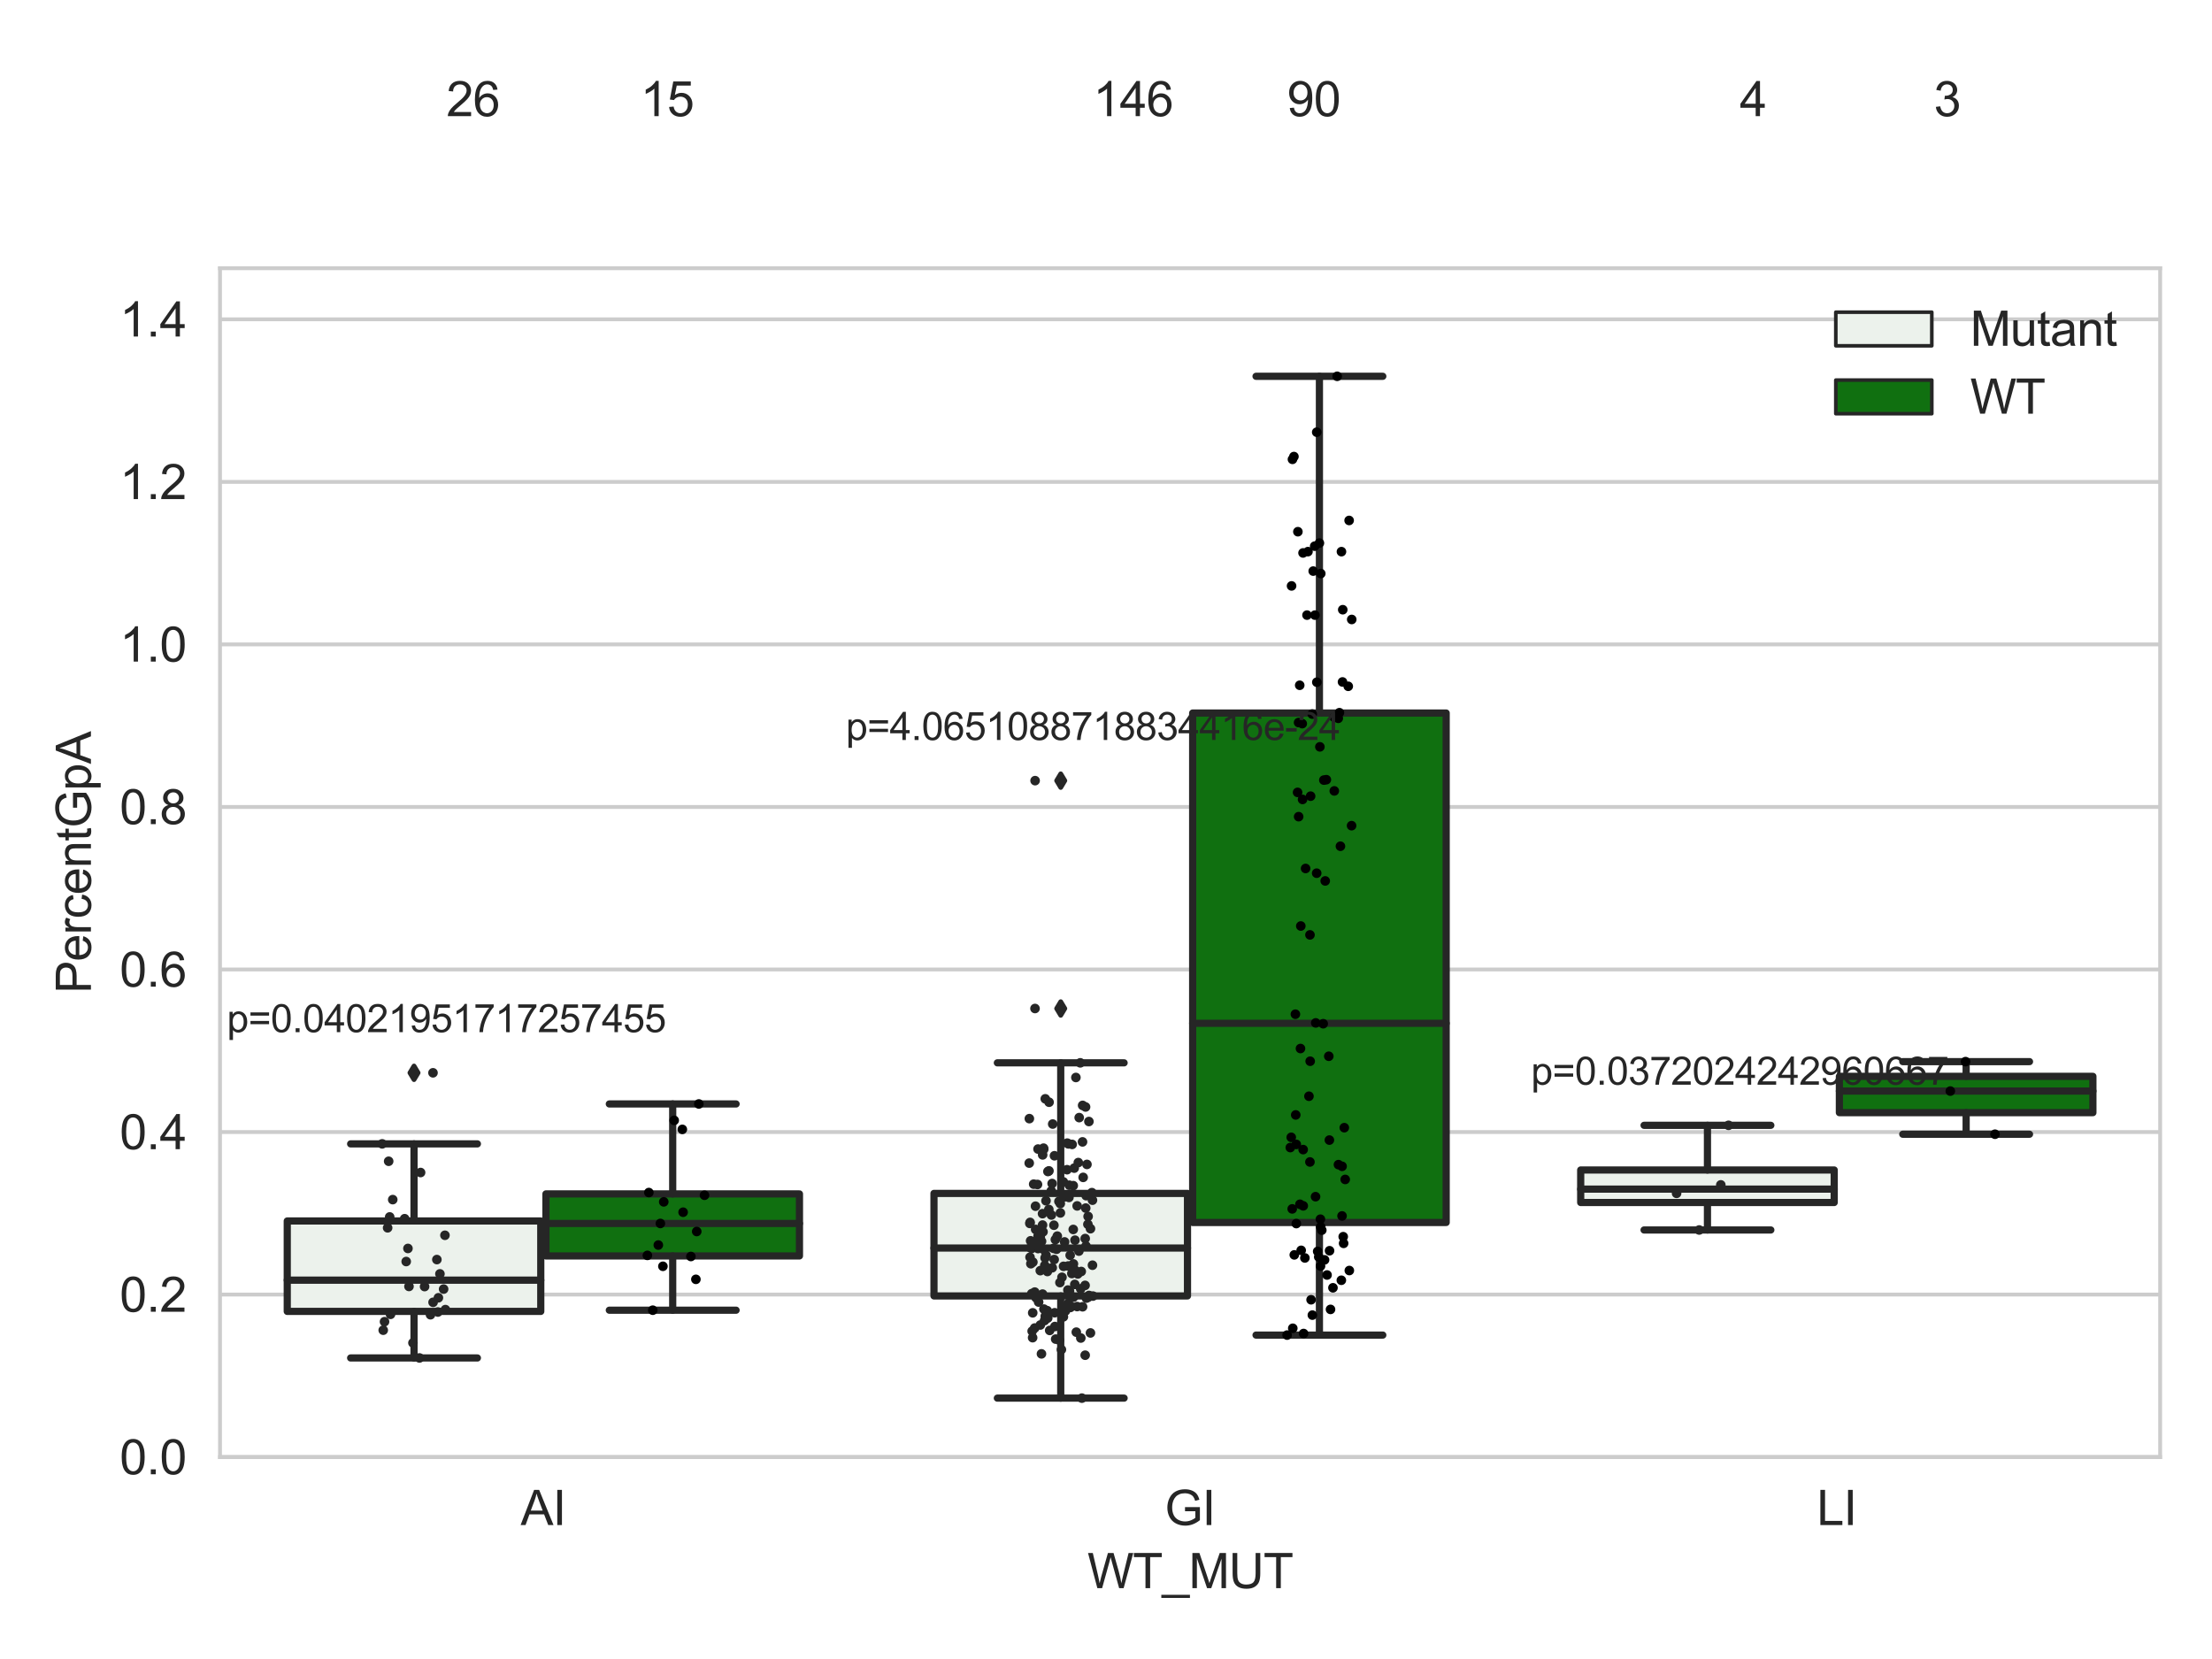 <?xml version="1.0" encoding="utf-8" standalone="no"?>
<!DOCTYPE svg PUBLIC "-//W3C//DTD SVG 1.1//EN"
  "http://www.w3.org/Graphics/SVG/1.1/DTD/svg11.dtd">
<svg xmlns:xlink="http://www.w3.org/1999/xlink" width="460.8pt" height="345.6pt" viewBox="0 0 460.8 345.6" xmlns="http://www.w3.org/2000/svg" version="1.1">
 <defs>
  <style type="text/css">*{stroke-linejoin: round; stroke-linecap: butt}</style>
 </defs>
 <g id="figure_1">
  <g id="patch_1">
   <path d="M 0 345.6 
L 460.8 345.6 
L 460.8 0 
L 0 0 
z
" style="fill: #ffffff"/>
  </g>
  <g id="axes_1">
   <g id="patch_2">
    <path d="M 45.83 303.539 
L 450 303.539 
L 450 55.877 
L 45.83 55.877 
z
" style="fill: #ffffff"/>
   </g>
   <g id="matplotlib.axis_1">
    <g id="xtick_1">
     <g id="text_1">
      <!-- AI -->
      <g style="fill: #262626" transform="translate(108.467 317.697)scale(0.1 -0.1)">
       <defs>
        <path id="ArialMT-41" d="M -9 0 
L 1750 4581 
L 2403 4581 
L 4278 0 
L 3588 0 
L 3053 1388 
L 1138 1388 
L 634 0 
L -9 0 
z
M 1313 1881 
L 2866 1881 
L 2388 3150 
Q 2169 3728 2063 4100 
Q 1975 3659 1816 3225 
L 1313 1881 
z
" transform="scale(0.016)"/>
        <path id="ArialMT-49" d="M 597 0 
L 597 4581 
L 1203 4581 
L 1203 0 
L 597 0 
z
" transform="scale(0.016)"/>
       </defs>
       <use xlink:href="#ArialMT-41"/>
       <use xlink:href="#ArialMT-49" x="66.699"/>
      </g>
     </g>
    </g>
    <g id="xtick_2">
     <g id="text_2">
      <!-- GI -->
      <g style="fill: #262626" transform="translate(242.637 317.697)scale(0.1 -0.1)">
       <defs>
        <path id="ArialMT-47" d="M 2638 1797 
L 2638 2334 
L 4578 2338 
L 4578 638 
Q 4131 281 3656 101 
Q 3181 -78 2681 -78 
Q 2006 -78 1454 211 
Q 903 500 622 1047 
Q 341 1594 341 2269 
Q 341 2938 620 3517 
Q 900 4097 1425 4378 
Q 1950 4659 2634 4659 
Q 3131 4659 3532 4498 
Q 3934 4338 4162 4050 
Q 4391 3763 4509 3300 
L 3963 3150 
Q 3859 3500 3706 3700 
Q 3553 3900 3268 4020 
Q 2984 4141 2638 4141 
Q 2222 4141 1919 4014 
Q 1616 3888 1430 3681 
Q 1244 3475 1141 3228 
Q 966 2803 966 2306 
Q 966 1694 1177 1281 
Q 1388 869 1791 669 
Q 2194 469 2647 469 
Q 3041 469 3416 620 
Q 3791 772 3984 944 
L 3984 1797 
L 2638 1797 
z
" transform="scale(0.016)"/>
       </defs>
       <use xlink:href="#ArialMT-47"/>
       <use xlink:href="#ArialMT-49" x="77.783"/>
      </g>
     </g>
    </g>
    <g id="xtick_3">
     <g id="text_3">
      <!-- LI -->
      <g style="fill: #262626" transform="translate(378.469 317.697)scale(0.1 -0.1)">
       <defs>
        <path id="ArialMT-4c" d="M 469 0 
L 469 4581 
L 1075 4581 
L 1075 541 
L 3331 541 
L 3331 0 
L 469 0 
z
" transform="scale(0.016)"/>
       </defs>
       <use xlink:href="#ArialMT-4c"/>
       <use xlink:href="#ArialMT-49" x="55.615"/>
      </g>
     </g>
    </g>
    <g id="text_4">
     <!-- WT_MUT -->
     <g style="fill: #262626" transform="translate(226.531 330.842)scale(0.1 -0.1)">
      <defs>
       <path id="ArialMT-57" d="M 1294 0 
L 78 4581 
L 700 4581 
L 1397 1578 
Q 1509 1106 1591 641 
Q 1766 1375 1797 1488 
L 2669 4581 
L 3400 4581 
L 4056 2263 
Q 4303 1400 4413 641 
Q 4500 1075 4641 1638 
L 5359 4581 
L 5969 4581 
L 4713 0 
L 4128 0 
L 3163 3491 
Q 3041 3928 3019 4028 
Q 2947 3713 2884 3491 
L 1913 0 
L 1294 0 
z
" transform="scale(0.016)"/>
       <path id="ArialMT-54" d="M 1659 0 
L 1659 4041 
L 150 4041 
L 150 4581 
L 3781 4581 
L 3781 4041 
L 2266 4041 
L 2266 0 
L 1659 0 
z
" transform="scale(0.016)"/>
       <path id="ArialMT-5f" d="M -97 -1272 
L -97 -866 
L 3631 -866 
L 3631 -1272 
L -97 -1272 
z
" transform="scale(0.016)"/>
       <path id="ArialMT-4d" d="M 475 0 
L 475 4581 
L 1388 4581 
L 2472 1338 
Q 2622 884 2691 659 
Q 2769 909 2934 1394 
L 4031 4581 
L 4847 4581 
L 4847 0 
L 4263 0 
L 4263 3834 
L 2931 0 
L 2384 0 
L 1059 3900 
L 1059 0 
L 475 0 
z
" transform="scale(0.016)"/>
       <path id="ArialMT-55" d="M 3500 4581 
L 4106 4581 
L 4106 1934 
Q 4106 1244 3950 837 
Q 3794 431 3386 176 
Q 2978 -78 2316 -78 
Q 1672 -78 1262 144 
Q 853 366 678 786 
Q 503 1206 503 1934 
L 503 4581 
L 1109 4581 
L 1109 1938 
Q 1109 1341 1220 1058 
Q 1331 775 1601 622 
Q 1872 469 2263 469 
Q 2931 469 3215 772 
Q 3500 1075 3500 1938 
L 3500 4581 
z
" transform="scale(0.016)"/>
      </defs>
      <use xlink:href="#ArialMT-57"/>
      <use xlink:href="#ArialMT-54" x="94.385"/>
      <use xlink:href="#ArialMT-5f" x="155.469"/>
      <use xlink:href="#ArialMT-4d" x="211.084"/>
      <use xlink:href="#ArialMT-55" x="294.385"/>
      <use xlink:href="#ArialMT-54" x="366.602"/>
     </g>
    </g>
   </g>
   <g id="matplotlib.axis_2">
    <g id="ytick_1">
     <g id="line2d_1">
      <path d="M 45.83 303.539 
L 450 303.539 
" clip-path="url(#p35fd486b80)" style="fill: none; stroke: #cccccc; stroke-width: 0.8; stroke-linecap: round"/>
     </g>
     <g id="text_5">
      <!-- 0.0 -->
      <g style="fill: #262626" transform="translate(24.93 307.118)scale(0.1 -0.1)">
       <defs>
        <path id="ArialMT-30" d="M 266 2259 
Q 266 3072 433 3567 
Q 600 4063 929 4331 
Q 1259 4600 1759 4600 
Q 2128 4600 2406 4451 
Q 2684 4303 2865 4023 
Q 3047 3744 3150 3342 
Q 3253 2941 3253 2259 
Q 3253 1453 3087 958 
Q 2922 463 2592 192 
Q 2263 -78 1759 -78 
Q 1097 -78 719 397 
Q 266 969 266 2259 
z
M 844 2259 
Q 844 1131 1108 757 
Q 1372 384 1759 384 
Q 2147 384 2411 759 
Q 2675 1134 2675 2259 
Q 2675 3391 2411 3762 
Q 2147 4134 1753 4134 
Q 1366 4134 1134 3806 
Q 844 3388 844 2259 
z
" transform="scale(0.016)"/>
        <path id="ArialMT-2e" d="M 581 0 
L 581 641 
L 1222 641 
L 1222 0 
L 581 0 
z
" transform="scale(0.016)"/>
       </defs>
       <use xlink:href="#ArialMT-30"/>
       <use xlink:href="#ArialMT-2e" x="55.615"/>
       <use xlink:href="#ArialMT-30" x="83.398"/>
      </g>
     </g>
    </g>
    <g id="ytick_2">
     <g id="line2d_2">
      <path d="M 45.83 269.68 
L 450 269.68 
" clip-path="url(#p35fd486b80)" style="fill: none; stroke: #cccccc; stroke-width: 0.8; stroke-linecap: round"/>
     </g>
     <g id="text_6">
      <!-- 0.2 -->
      <g style="fill: #262626" transform="translate(24.93 273.259)scale(0.1 -0.1)">
       <defs>
        <path id="ArialMT-32" d="M 3222 541 
L 3222 0 
L 194 0 
Q 188 203 259 391 
Q 375 700 629 1000 
Q 884 1300 1366 1694 
Q 2113 2306 2375 2664 
Q 2638 3022 2638 3341 
Q 2638 3675 2398 3904 
Q 2159 4134 1775 4134 
Q 1369 4134 1125 3890 
Q 881 3647 878 3216 
L 300 3275 
Q 359 3922 746 4261 
Q 1134 4600 1788 4600 
Q 2447 4600 2831 4234 
Q 3216 3869 3216 3328 
Q 3216 3053 3103 2787 
Q 2991 2522 2730 2228 
Q 2469 1934 1863 1422 
Q 1356 997 1212 845 
Q 1069 694 975 541 
L 3222 541 
z
" transform="scale(0.016)"/>
       </defs>
       <use xlink:href="#ArialMT-30"/>
       <use xlink:href="#ArialMT-2e" x="55.615"/>
       <use xlink:href="#ArialMT-32" x="83.398"/>
      </g>
     </g>
    </g>
    <g id="ytick_3">
     <g id="line2d_3">
      <path d="M 45.83 235.82 
L 450 235.82 
" clip-path="url(#p35fd486b80)" style="fill: none; stroke: #cccccc; stroke-width: 0.8; stroke-linecap: round"/>
     </g>
     <g id="text_7">
      <!-- 0.4 -->
      <g style="fill: #262626" transform="translate(24.93 239.399)scale(0.1 -0.1)">
       <defs>
        <path id="ArialMT-34" d="M 2069 0 
L 2069 1097 
L 81 1097 
L 81 1613 
L 2172 4581 
L 2631 4581 
L 2631 1613 
L 3250 1613 
L 3250 1097 
L 2631 1097 
L 2631 0 
L 2069 0 
z
M 2069 1613 
L 2069 3678 
L 634 1613 
L 2069 1613 
z
" transform="scale(0.016)"/>
       </defs>
       <use xlink:href="#ArialMT-30"/>
       <use xlink:href="#ArialMT-2e" x="55.615"/>
       <use xlink:href="#ArialMT-34" x="83.398"/>
      </g>
     </g>
    </g>
    <g id="ytick_4">
     <g id="line2d_4">
      <path d="M 45.83 201.961 
L 450 201.961 
" clip-path="url(#p35fd486b80)" style="fill: none; stroke: #cccccc; stroke-width: 0.8; stroke-linecap: round"/>
     </g>
     <g id="text_8">
      <!-- 0.6 -->
      <g style="fill: #262626" transform="translate(24.93 205.54)scale(0.1 -0.1)">
       <defs>
        <path id="ArialMT-36" d="M 3184 3459 
L 2625 3416 
Q 2550 3747 2413 3897 
Q 2184 4138 1850 4138 
Q 1581 4138 1378 3988 
Q 1113 3794 959 3422 
Q 806 3050 800 2363 
Q 1003 2672 1297 2822 
Q 1591 2972 1913 2972 
Q 2475 2972 2870 2558 
Q 3266 2144 3266 1488 
Q 3266 1056 3080 686 
Q 2894 316 2569 119 
Q 2244 -78 1831 -78 
Q 1128 -78 684 439 
Q 241 956 241 2144 
Q 241 3472 731 4075 
Q 1159 4600 1884 4600 
Q 2425 4600 2770 4297 
Q 3116 3994 3184 3459 
z
M 888 1484 
Q 888 1194 1011 928 
Q 1134 663 1356 523 
Q 1578 384 1822 384 
Q 2178 384 2434 671 
Q 2691 959 2691 1453 
Q 2691 1928 2437 2201 
Q 2184 2475 1800 2475 
Q 1419 2475 1153 2201 
Q 888 1928 888 1484 
z
" transform="scale(0.016)"/>
       </defs>
       <use xlink:href="#ArialMT-30"/>
       <use xlink:href="#ArialMT-2e" x="55.615"/>
       <use xlink:href="#ArialMT-36" x="83.398"/>
      </g>
     </g>
    </g>
    <g id="ytick_5">
     <g id="line2d_5">
      <path d="M 45.83 168.102 
L 450 168.102 
" clip-path="url(#p35fd486b80)" style="fill: none; stroke: #cccccc; stroke-width: 0.8; stroke-linecap: round"/>
     </g>
     <g id="text_9">
      <!-- 0.8 -->
      <g style="fill: #262626" transform="translate(24.93 171.681)scale(0.1 -0.1)">
       <defs>
        <path id="ArialMT-38" d="M 1131 2484 
Q 781 2613 612 2850 
Q 444 3088 444 3419 
Q 444 3919 803 4259 
Q 1163 4600 1759 4600 
Q 2359 4600 2725 4251 
Q 3091 3903 3091 3403 
Q 3091 3084 2923 2848 
Q 2756 2613 2416 2484 
Q 2838 2347 3058 2040 
Q 3278 1734 3278 1309 
Q 3278 722 2862 322 
Q 2447 -78 1769 -78 
Q 1091 -78 675 323 
Q 259 725 259 1325 
Q 259 1772 486 2073 
Q 713 2375 1131 2484 
z
M 1019 3438 
Q 1019 3113 1228 2906 
Q 1438 2700 1772 2700 
Q 2097 2700 2305 2904 
Q 2513 3109 2513 3406 
Q 2513 3716 2298 3927 
Q 2084 4138 1766 4138 
Q 1444 4138 1231 3931 
Q 1019 3725 1019 3438 
z
M 838 1322 
Q 838 1081 952 856 
Q 1066 631 1291 507 
Q 1516 384 1775 384 
Q 2178 384 2440 643 
Q 2703 903 2703 1303 
Q 2703 1709 2433 1975 
Q 2163 2241 1756 2241 
Q 1359 2241 1098 1978 
Q 838 1716 838 1322 
z
" transform="scale(0.016)"/>
       </defs>
       <use xlink:href="#ArialMT-30"/>
       <use xlink:href="#ArialMT-2e" x="55.615"/>
       <use xlink:href="#ArialMT-38" x="83.398"/>
      </g>
     </g>
    </g>
    <g id="ytick_6">
     <g id="line2d_6">
      <path d="M 45.83 134.243 
L 450 134.243 
" clip-path="url(#p35fd486b80)" style="fill: none; stroke: #cccccc; stroke-width: 0.8; stroke-linecap: round"/>
     </g>
     <g id="text_10">
      <!-- 1.0 -->
      <g style="fill: #262626" transform="translate(24.93 137.822)scale(0.1 -0.1)">
       <defs>
        <path id="ArialMT-31" d="M 2384 0 
L 1822 0 
L 1822 3584 
Q 1619 3391 1289 3197 
Q 959 3003 697 2906 
L 697 3450 
Q 1169 3672 1522 3987 
Q 1875 4303 2022 4600 
L 2384 4600 
L 2384 0 
z
" transform="scale(0.016)"/>
       </defs>
       <use xlink:href="#ArialMT-31"/>
       <use xlink:href="#ArialMT-2e" x="55.615"/>
       <use xlink:href="#ArialMT-30" x="83.398"/>
      </g>
     </g>
    </g>
    <g id="ytick_7">
     <g id="line2d_7">
      <path d="M 45.83 100.384 
L 450 100.384 
" clip-path="url(#p35fd486b80)" style="fill: none; stroke: #cccccc; stroke-width: 0.8; stroke-linecap: round"/>
     </g>
     <g id="text_11">
      <!-- 1.2 -->
      <g style="fill: #262626" transform="translate(24.93 103.963)scale(0.1 -0.1)">
       <use xlink:href="#ArialMT-31"/>
       <use xlink:href="#ArialMT-2e" x="55.615"/>
       <use xlink:href="#ArialMT-32" x="83.398"/>
      </g>
     </g>
    </g>
    <g id="ytick_8">
     <g id="line2d_8">
      <path d="M 45.83 66.525 
L 450 66.525 
" clip-path="url(#p35fd486b80)" style="fill: none; stroke: #cccccc; stroke-width: 0.8; stroke-linecap: round"/>
     </g>
     <g id="text_12">
      <!-- 1.4 -->
      <g style="fill: #262626" transform="translate(24.93 70.104)scale(0.1 -0.1)">
       <use xlink:href="#ArialMT-31"/>
       <use xlink:href="#ArialMT-2e" x="55.615"/>
       <use xlink:href="#ArialMT-34" x="83.398"/>
      </g>
     </g>
    </g>
    <g id="text_13">
     <!-- PercentGpA -->
     <g style="fill: #262626" transform="translate(18.942 206.943)rotate(-90)scale(0.1 -0.1)">
      <defs>
       <path id="ArialMT-50" d="M 494 0 
L 494 4581 
L 2222 4581 
Q 2678 4581 2919 4538 
Q 3256 4481 3484 4323 
Q 3713 4166 3852 3881 
Q 3991 3597 3991 3256 
Q 3991 2672 3619 2267 
Q 3247 1863 2275 1863 
L 1100 1863 
L 1100 0 
L 494 0 
z
M 1100 2403 
L 2284 2403 
Q 2872 2403 3119 2622 
Q 3366 2841 3366 3238 
Q 3366 3525 3220 3729 
Q 3075 3934 2838 4000 
Q 2684 4041 2272 4041 
L 1100 4041 
L 1100 2403 
z
" transform="scale(0.016)"/>
       <path id="ArialMT-65" d="M 2694 1069 
L 3275 997 
Q 3138 488 2766 206 
Q 2394 -75 1816 -75 
Q 1088 -75 661 373 
Q 234 822 234 1631 
Q 234 2469 665 2931 
Q 1097 3394 1784 3394 
Q 2450 3394 2872 2941 
Q 3294 2488 3294 1666 
Q 3294 1616 3291 1516 
L 816 1516 
Q 847 969 1125 678 
Q 1403 388 1819 388 
Q 2128 388 2347 550 
Q 2566 713 2694 1069 
z
M 847 1978 
L 2700 1978 
Q 2663 2397 2488 2606 
Q 2219 2931 1791 2931 
Q 1403 2931 1139 2672 
Q 875 2413 847 1978 
z
" transform="scale(0.016)"/>
       <path id="ArialMT-72" d="M 416 0 
L 416 3319 
L 922 3319 
L 922 2816 
Q 1116 3169 1280 3281 
Q 1444 3394 1641 3394 
Q 1925 3394 2219 3213 
L 2025 2691 
Q 1819 2813 1613 2813 
Q 1428 2813 1281 2702 
Q 1134 2591 1072 2394 
Q 978 2094 978 1738 
L 978 0 
L 416 0 
z
" transform="scale(0.016)"/>
       <path id="ArialMT-63" d="M 2588 1216 
L 3141 1144 
Q 3050 572 2676 248 
Q 2303 -75 1759 -75 
Q 1078 -75 664 370 
Q 250 816 250 1647 
Q 250 2184 428 2587 
Q 606 2991 970 3192 
Q 1334 3394 1763 3394 
Q 2303 3394 2647 3120 
Q 2991 2847 3088 2344 
L 2541 2259 
Q 2463 2594 2264 2762 
Q 2066 2931 1784 2931 
Q 1359 2931 1093 2626 
Q 828 2322 828 1663 
Q 828 994 1084 691 
Q 1341 388 1753 388 
Q 2084 388 2306 591 
Q 2528 794 2588 1216 
z
" transform="scale(0.016)"/>
       <path id="ArialMT-6e" d="M 422 0 
L 422 3319 
L 928 3319 
L 928 2847 
Q 1294 3394 1984 3394 
Q 2284 3394 2536 3286 
Q 2788 3178 2913 3003 
Q 3038 2828 3088 2588 
Q 3119 2431 3119 2041 
L 3119 0 
L 2556 0 
L 2556 2019 
Q 2556 2363 2490 2533 
Q 2425 2703 2258 2804 
Q 2091 2906 1866 2906 
Q 1506 2906 1245 2678 
Q 984 2450 984 1813 
L 984 0 
L 422 0 
z
" transform="scale(0.016)"/>
       <path id="ArialMT-74" d="M 1650 503 
L 1731 6 
Q 1494 -44 1306 -44 
Q 1000 -44 831 53 
Q 663 150 594 308 
Q 525 466 525 972 
L 525 2881 
L 113 2881 
L 113 3319 
L 525 3319 
L 525 4141 
L 1084 4478 
L 1084 3319 
L 1650 3319 
L 1650 2881 
L 1084 2881 
L 1084 941 
Q 1084 700 1114 631 
Q 1144 563 1211 522 
Q 1278 481 1403 481 
Q 1497 481 1650 503 
z
" transform="scale(0.016)"/>
       <path id="ArialMT-70" d="M 422 -1272 
L 422 3319 
L 934 3319 
L 934 2888 
Q 1116 3141 1344 3267 
Q 1572 3394 1897 3394 
Q 2322 3394 2647 3175 
Q 2972 2956 3137 2557 
Q 3303 2159 3303 1684 
Q 3303 1175 3120 767 
Q 2938 359 2589 142 
Q 2241 -75 1856 -75 
Q 1575 -75 1351 44 
Q 1128 163 984 344 
L 984 -1272 
L 422 -1272 
z
M 931 1641 
Q 931 1000 1190 694 
Q 1450 388 1819 388 
Q 2194 388 2461 705 
Q 2728 1022 2728 1688 
Q 2728 2322 2467 2637 
Q 2206 2953 1844 2953 
Q 1484 2953 1207 2617 
Q 931 2281 931 1641 
z
" transform="scale(0.016)"/>
      </defs>
      <use xlink:href="#ArialMT-50"/>
      <use xlink:href="#ArialMT-65" x="66.699"/>
      <use xlink:href="#ArialMT-72" x="122.314"/>
      <use xlink:href="#ArialMT-63" x="155.615"/>
      <use xlink:href="#ArialMT-65" x="205.615"/>
      <use xlink:href="#ArialMT-6e" x="261.23"/>
      <use xlink:href="#ArialMT-74" x="316.846"/>
      <use xlink:href="#ArialMT-47" x="344.629"/>
      <use xlink:href="#ArialMT-70" x="422.412"/>
      <use xlink:href="#ArialMT-41" x="478.027"/>
     </g>
    </g>
   </g>
   <g id="patch_3">
    <path d="M 59.841 273.192 
L 112.653 273.192 
L 112.653 254.353 
L 59.841 254.353 
L 59.841 273.192 
z
" clip-path="url(#p35fd486b80)" style="fill: #ecf2ec; stroke: #262626; stroke-width: 1.5; stroke-linejoin: miter"/>
   </g>
   <g id="patch_4">
    <path d="M 113.731 261.635 
L 166.542 261.635 
L 166.542 248.712 
L 113.731 248.712 
L 113.731 261.635 
z
" clip-path="url(#p35fd486b80)" style="fill: #107010; stroke: #262626; stroke-width: 1.5; stroke-linejoin: miter"/>
   </g>
   <g id="patch_5">
    <path d="M 194.565 269.965 
L 247.376 269.965 
L 247.376 248.606 
L 194.565 248.606 
L 194.565 269.965 
z
" clip-path="url(#p35fd486b80)" style="fill: #ecf2ec; stroke: #262626; stroke-width: 1.5; stroke-linejoin: miter"/>
   </g>
   <g id="patch_6">
    <path d="M 248.454 254.666 
L 301.265 254.666 
L 301.265 148.538 
L 248.454 148.538 
L 248.454 254.666 
z
" clip-path="url(#p35fd486b80)" style="fill: #107010; stroke: #262626; stroke-width: 1.5; stroke-linejoin: miter"/>
   </g>
   <g id="patch_7">
    <path d="M 329.288 250.504 
L 382.099 250.504 
L 382.099 243.731 
L 329.288 243.731 
L 329.288 250.504 
z
" clip-path="url(#p35fd486b80)" style="fill: #ecf2ec; stroke: #262626; stroke-width: 1.5; stroke-linejoin: miter"/>
   </g>
   <g id="patch_8">
    <path d="M 383.177 231.785 
L 435.989 231.785 
L 435.989 224.224 
L 383.177 224.224 
L 383.177 231.785 
z
" clip-path="url(#p35fd486b80)" style="fill: #107010; stroke: #262626; stroke-width: 1.5; stroke-linejoin: miter"/>
   </g>
   <g id="patch_9">
    <path d="M 113.192 303.539 
L 113.192 303.539 
L 113.192 303.539 
L 113.192 303.539 
z
" clip-path="url(#p35fd486b80)" style="fill: #ecf2ec; stroke: #262626; stroke-width: 0.75; stroke-linejoin: miter"/>
   </g>
   <g id="patch_10">
    <path d="M 113.192 303.539 
L 113.192 303.539 
L 113.192 303.539 
L 113.192 303.539 
z
" clip-path="url(#p35fd486b80)" style="fill: #107010; stroke: #262626; stroke-width: 0.75; stroke-linejoin: miter"/>
   </g>
   <g id="PathCollection_1"/>
   <g id="PathCollection_2"/>
   <g id="line2d_9">
    <path d="M 86.247 273.192 
L 86.247 282.887 
" clip-path="url(#p35fd486b80)" style="fill: none; stroke: #262626; stroke-width: 1.5; stroke-linecap: round"/>
   </g>
   <g id="line2d_10">
    <path d="M 86.247 254.353 
L 86.247 238.29 
" clip-path="url(#p35fd486b80)" style="fill: none; stroke: #262626; stroke-width: 1.5; stroke-linecap: round"/>
   </g>
   <g id="line2d_11">
    <path d="M 73.044 282.887 
L 99.45 282.887 
" clip-path="url(#p35fd486b80)" style="fill: none; stroke: #262626; stroke-width: 1.5; stroke-linecap: round"/>
   </g>
   <g id="line2d_12">
    <path d="M 73.044 238.29 
L 99.45 238.29 
" clip-path="url(#p35fd486b80)" style="fill: none; stroke: #262626; stroke-width: 1.5; stroke-linecap: round"/>
   </g>
   <g id="line2d_13">
    <defs>
     <path id="m1acacf5998" d="M -0 1.414 
L 0.849 0 
L 0 -1.414 
L -0.849 -0 
z
" style="stroke: #262626; stroke-linejoin: miter"/>
    </defs>
    <g clip-path="url(#p35fd486b80)">
     <use xlink:href="#m1acacf5998" x="86.247" y="223.486" style="fill: #262626; stroke: #262626; stroke-linejoin: miter"/>
    </g>
   </g>
   <g id="line2d_14">
    <path d="M 140.136 261.635 
L 140.136 272.939 
" clip-path="url(#p35fd486b80)" style="fill: none; stroke: #262626; stroke-width: 1.5; stroke-linecap: round"/>
   </g>
   <g id="line2d_15">
    <path d="M 140.136 248.712 
L 140.136 229.975 
" clip-path="url(#p35fd486b80)" style="fill: none; stroke: #262626; stroke-width: 1.5; stroke-linecap: round"/>
   </g>
   <g id="line2d_16">
    <path d="M 126.933 272.939 
L 153.339 272.939 
" clip-path="url(#p35fd486b80)" style="fill: none; stroke: #262626; stroke-width: 1.5; stroke-linecap: round"/>
   </g>
   <g id="line2d_17">
    <path d="M 126.933 229.975 
L 153.339 229.975 
" clip-path="url(#p35fd486b80)" style="fill: none; stroke: #262626; stroke-width: 1.5; stroke-linecap: round"/>
   </g>
   <g id="line2d_18"/>
   <g id="line2d_19">
    <path d="M 220.97 269.965 
L 220.97 291.255 
" clip-path="url(#p35fd486b80)" style="fill: none; stroke: #262626; stroke-width: 1.5; stroke-linecap: round"/>
   </g>
   <g id="line2d_20">
    <path d="M 220.97 248.606 
L 220.97 221.408 
" clip-path="url(#p35fd486b80)" style="fill: none; stroke: #262626; stroke-width: 1.5; stroke-linecap: round"/>
   </g>
   <g id="line2d_21">
    <path d="M 207.767 291.255 
L 234.173 291.255 
" clip-path="url(#p35fd486b80)" style="fill: none; stroke: #262626; stroke-width: 1.5; stroke-linecap: round"/>
   </g>
   <g id="line2d_22">
    <path d="M 207.767 221.408 
L 234.173 221.408 
" clip-path="url(#p35fd486b80)" style="fill: none; stroke: #262626; stroke-width: 1.5; stroke-linecap: round"/>
   </g>
   <g id="line2d_23">
    <g clip-path="url(#p35fd486b80)">
     <use xlink:href="#m1acacf5998" x="220.97" y="162.623" style="fill: #262626; stroke: #262626; stroke-linejoin: miter"/>
     <use xlink:href="#m1acacf5998" x="220.97" y="210.091" style="fill: #262626; stroke: #262626; stroke-linejoin: miter"/>
    </g>
   </g>
   <g id="line2d_24">
    <path d="M 274.86 254.666 
L 274.86 278.122 
" clip-path="url(#p35fd486b80)" style="fill: none; stroke: #262626; stroke-width: 1.5; stroke-linecap: round"/>
   </g>
   <g id="line2d_25">
    <path d="M 274.86 148.538 
L 274.86 78.391 
" clip-path="url(#p35fd486b80)" style="fill: none; stroke: #262626; stroke-width: 1.5; stroke-linecap: round"/>
   </g>
   <g id="line2d_26">
    <path d="M 261.657 278.122 
L 288.063 278.122 
" clip-path="url(#p35fd486b80)" style="fill: none; stroke: #262626; stroke-width: 1.5; stroke-linecap: round"/>
   </g>
   <g id="line2d_27">
    <path d="M 261.657 78.391 
L 288.063 78.391 
" clip-path="url(#p35fd486b80)" style="fill: none; stroke: #262626; stroke-width: 1.5; stroke-linecap: round"/>
   </g>
   <g id="line2d_28"/>
   <g id="line2d_29">
    <path d="M 355.694 250.504 
L 355.694 256.227 
" clip-path="url(#p35fd486b80)" style="fill: none; stroke: #262626; stroke-width: 1.5; stroke-linecap: round"/>
   </g>
   <g id="line2d_30">
    <path d="M 355.694 243.731 
L 355.694 234.425 
" clip-path="url(#p35fd486b80)" style="fill: none; stroke: #262626; stroke-width: 1.5; stroke-linecap: round"/>
   </g>
   <g id="line2d_31">
    <path d="M 342.491 256.227 
L 368.897 256.227 
" clip-path="url(#p35fd486b80)" style="fill: none; stroke: #262626; stroke-width: 1.5; stroke-linecap: round"/>
   </g>
   <g id="line2d_32">
    <path d="M 342.491 234.425 
L 368.897 234.425 
" clip-path="url(#p35fd486b80)" style="fill: none; stroke: #262626; stroke-width: 1.5; stroke-linecap: round"/>
   </g>
   <g id="line2d_33"/>
   <g id="line2d_34">
    <path d="M 409.583 231.785 
L 409.583 236.28 
" clip-path="url(#p35fd486b80)" style="fill: none; stroke: #262626; stroke-width: 1.5; stroke-linecap: round"/>
   </g>
   <g id="line2d_35">
    <path d="M 409.583 224.224 
L 409.583 221.157 
" clip-path="url(#p35fd486b80)" style="fill: none; stroke: #262626; stroke-width: 1.5; stroke-linecap: round"/>
   </g>
   <g id="line2d_36">
    <path d="M 396.38 236.28 
L 422.786 236.28 
" clip-path="url(#p35fd486b80)" style="fill: none; stroke: #262626; stroke-width: 1.5; stroke-linecap: round"/>
   </g>
   <g id="line2d_37">
    <path d="M 396.38 221.157 
L 422.786 221.157 
" clip-path="url(#p35fd486b80)" style="fill: none; stroke: #262626; stroke-width: 1.5; stroke-linecap: round"/>
   </g>
   <g id="line2d_38"/>
   <g id="line2d_39">
    <path d="M 59.841 266.68 
L 112.653 266.68 
" clip-path="url(#p35fd486b80)" style="fill: none; stroke: #262626; stroke-width: 1.5; stroke-linecap: round"/>
   </g>
   <g id="line2d_40">
    <path d="M 113.731 254.87 
L 166.542 254.87 
" clip-path="url(#p35fd486b80)" style="fill: none; stroke: #262626; stroke-width: 1.5; stroke-linecap: round"/>
   </g>
   <g id="line2d_41">
    <path d="M 194.565 259.995 
L 247.376 259.995 
" clip-path="url(#p35fd486b80)" style="fill: none; stroke: #262626; stroke-width: 1.5; stroke-linecap: round"/>
   </g>
   <g id="line2d_42">
    <path d="M 248.454 213.174 
L 301.265 213.174 
" clip-path="url(#p35fd486b80)" style="fill: none; stroke: #262626; stroke-width: 1.5; stroke-linecap: round"/>
   </g>
   <g id="line2d_43">
    <path d="M 329.288 247.715 
L 382.099 247.715 
" clip-path="url(#p35fd486b80)" style="fill: none; stroke: #262626; stroke-width: 1.5; stroke-linecap: round"/>
   </g>
   <g id="line2d_44">
    <path d="M 383.177 227.29 
L 435.989 227.29 
" clip-path="url(#p35fd486b80)" style="fill: none; stroke: #262626; stroke-width: 1.5; stroke-linecap: round"/>
   </g>
   <g id="patch_11">
    <path d="M 45.83 303.539 
L 45.83 55.877 
" style="fill: none; stroke: #cccccc; stroke-width: 0.8; stroke-linejoin: miter; stroke-linecap: square"/>
   </g>
   <g id="patch_12">
    <path d="M 450 303.539 
L 450 55.877 
" style="fill: none; stroke: #cccccc; stroke-width: 0.8; stroke-linejoin: miter; stroke-linecap: square"/>
   </g>
   <g id="patch_13">
    <path d="M 45.83 303.539 
L 450 303.539 
" style="fill: none; stroke: #cccccc; stroke-width: 0.8; stroke-linejoin: miter; stroke-linecap: square"/>
   </g>
   <g id="patch_14">
    <path d="M 45.83 55.877 
L 450 55.877 
" style="fill: none; stroke: #cccccc; stroke-width: 0.8; stroke-linejoin: miter; stroke-linecap: square"/>
   </g>
   <g id="PathCollection_3">
    <defs>
     <path id="C0_0_3a1ff9d62a" d="M 0 1 
C 0.265 1 0.52 0.895 0.707 0.707 
C 0.895 0.52 1 0.265 1 -0 
C 1 -0.265 0.895 -0.52 0.707 -0.707 
C 0.52 -0.895 0.265 -1 0 -1 
C -0.265 -1 -0.52 -0.895 -0.707 -0.707 
C -0.895 -0.52 -1 -0.265 -1 0 
C -1 0.265 -0.895 0.52 -0.707 0.707 
C -0.52 0.895 -0.265 1 0 1 
z
"/>
    </defs>
    <g clip-path="url(#p35fd486b80)">
     <use xlink:href="#C0_0_3a1ff9d62a" x="84.619" y="262.8" style="fill: #262626"/>
    </g>
    <g clip-path="url(#p35fd486b80)">
     <use xlink:href="#C0_0_3a1ff9d62a" x="92.69" y="257.33" style="fill: #262626"/>
    </g>
    <g clip-path="url(#p35fd486b80)">
     <use xlink:href="#C0_0_3a1ff9d62a" x="86.026" y="279.749" style="fill: #262626"/>
    </g>
    <g clip-path="url(#p35fd486b80)">
     <use xlink:href="#C0_0_3a1ff9d62a" x="90.221" y="271.295" style="fill: #262626"/>
    </g>
    <g clip-path="url(#p35fd486b80)">
     <use xlink:href="#C0_0_3a1ff9d62a" x="91.221" y="273.318" style="fill: #262626"/>
    </g>
    <g clip-path="url(#p35fd486b80)">
     <use xlink:href="#C0_0_3a1ff9d62a" x="81.181" y="253.51" style="fill: #262626"/>
    </g>
    <g clip-path="url(#p35fd486b80)">
     <use xlink:href="#C0_0_3a1ff9d62a" x="80.104" y="275.332" style="fill: #262626"/>
    </g>
    <g clip-path="url(#p35fd486b80)">
     <use xlink:href="#C0_0_3a1ff9d62a" x="89.682" y="273.885" style="fill: #262626"/>
    </g>
    <g clip-path="url(#p35fd486b80)">
     <use xlink:href="#C0_0_3a1ff9d62a" x="80.966" y="241.911" style="fill: #262626"/>
    </g>
    <g clip-path="url(#p35fd486b80)">
     <use xlink:href="#C0_0_3a1ff9d62a" x="84.296" y="253.879" style="fill: #262626"/>
    </g>
    <g clip-path="url(#p35fd486b80)">
     <use xlink:href="#C0_0_3a1ff9d62a" x="79.615" y="238.29" style="fill: #262626"/>
    </g>
    <g clip-path="url(#p35fd486b80)">
     <use xlink:href="#C0_0_3a1ff9d62a" x="90.2" y="223.486" style="fill: #262626"/>
    </g>
    <g clip-path="url(#p35fd486b80)">
     <use xlink:href="#C0_0_3a1ff9d62a" x="87.385" y="282.887" style="fill: #262626"/>
    </g>
    <g clip-path="url(#p35fd486b80)">
     <use xlink:href="#C0_0_3a1ff9d62a" x="91.008" y="262.392" style="fill: #262626"/>
    </g>
    <g clip-path="url(#p35fd486b80)">
     <use xlink:href="#C0_0_3a1ff9d62a" x="84.983" y="260.075" style="fill: #262626"/>
    </g>
    <g clip-path="url(#p35fd486b80)">
     <use xlink:href="#C0_0_3a1ff9d62a" x="80.751" y="255.776" style="fill: #262626"/>
    </g>
    <g clip-path="url(#p35fd486b80)">
     <use xlink:href="#C0_0_3a1ff9d62a" x="87.616" y="244.257" style="fill: #262626"/>
    </g>
    <g clip-path="url(#p35fd486b80)">
     <use xlink:href="#C0_0_3a1ff9d62a" x="91.646" y="265.37" style="fill: #262626"/>
    </g>
    <g clip-path="url(#p35fd486b80)">
     <use xlink:href="#C0_0_3a1ff9d62a" x="88.451" y="268.016" style="fill: #262626"/>
    </g>
    <g clip-path="url(#p35fd486b80)">
     <use xlink:href="#C0_0_3a1ff9d62a" x="85.199" y="267.99" style="fill: #262626"/>
    </g>
    <g clip-path="url(#p35fd486b80)">
     <use xlink:href="#C0_0_3a1ff9d62a" x="81.354" y="273.8" style="fill: #262626"/>
    </g>
    <g clip-path="url(#p35fd486b80)">
     <use xlink:href="#C0_0_3a1ff9d62a" x="79.834" y="277.103" style="fill: #262626"/>
    </g>
    <g clip-path="url(#p35fd486b80)">
     <use xlink:href="#C0_0_3a1ff9d62a" x="81.815" y="249.902" style="fill: #262626"/>
    </g>
    <g clip-path="url(#p35fd486b80)">
     <use xlink:href="#C0_0_3a1ff9d62a" x="91.326" y="270.351" style="fill: #262626"/>
    </g>
    <g clip-path="url(#p35fd486b80)">
     <use xlink:href="#C0_0_3a1ff9d62a" x="92.79" y="272.816" style="fill: #262626"/>
    </g>
    <g clip-path="url(#p35fd486b80)">
     <use xlink:href="#C0_0_3a1ff9d62a" x="92.412" y="268.543" style="fill: #262626"/>
    </g>
   </g>
   <g id="PathCollection_4">
    <defs>
     <path id="C1_0_bc7afaaf1e" d="M 0 1 
C 0.265 1 0.52 0.895 0.707 0.707 
C 0.895 0.52 1 0.265 1 -0 
C 1 -0.265 0.895 -0.52 0.707 -0.707 
C 0.52 -0.895 0.265 -1 0 -1 
C -0.265 -1 -0.52 -0.895 -0.707 -0.707 
C -0.895 -0.52 -1 -0.265 -1 0 
C -1 0.265 -0.895 0.52 -0.707 0.707 
C -0.52 0.895 -0.265 1 0 1 
z
"/>
    </defs>
    <g clip-path="url(#p35fd486b80)">
     <use xlink:href="#C1_0_bc7afaaf1e" x="135.17" y="248.431"/>
    </g>
    <g clip-path="url(#p35fd486b80)">
     <use xlink:href="#C1_0_bc7afaaf1e" x="144.968" y="266.508"/>
    </g>
    <g clip-path="url(#p35fd486b80)">
     <use xlink:href="#C1_0_bc7afaaf1e" x="134.864" y="261.519"/>
    </g>
    <g clip-path="url(#p35fd486b80)">
     <use xlink:href="#C1_0_bc7afaaf1e" x="135.982" y="272.939"/>
    </g>
    <g clip-path="url(#p35fd486b80)">
     <use xlink:href="#C1_0_bc7afaaf1e" x="145.581" y="229.975"/>
    </g>
    <g clip-path="url(#p35fd486b80)">
     <use xlink:href="#C1_0_bc7afaaf1e" x="142.142" y="235.272"/>
    </g>
    <g clip-path="url(#p35fd486b80)">
     <use xlink:href="#C1_0_bc7afaaf1e" x="140.447" y="233.392"/>
    </g>
    <g clip-path="url(#p35fd486b80)">
     <use xlink:href="#C1_0_bc7afaaf1e" x="138.098" y="263.792"/>
    </g>
    <g clip-path="url(#p35fd486b80)">
     <use xlink:href="#C1_0_bc7afaaf1e" x="143.926" y="261.751"/>
    </g>
    <g clip-path="url(#p35fd486b80)">
     <use xlink:href="#C1_0_bc7afaaf1e" x="146.762" y="248.993"/>
    </g>
    <g clip-path="url(#p35fd486b80)">
     <use xlink:href="#C1_0_bc7afaaf1e" x="142.305" y="252.527"/>
    </g>
    <g clip-path="url(#p35fd486b80)">
     <use xlink:href="#C1_0_bc7afaaf1e" x="137.568" y="254.87"/>
    </g>
    <g clip-path="url(#p35fd486b80)">
     <use xlink:href="#C1_0_bc7afaaf1e" x="145.142" y="256.545"/>
    </g>
    <g clip-path="url(#p35fd486b80)">
     <use xlink:href="#C1_0_bc7afaaf1e" x="138.274" y="250.369"/>
    </g>
    <g clip-path="url(#p35fd486b80)">
     <use xlink:href="#C1_0_bc7afaaf1e" x="137.14" y="259.366"/>
    </g>
   </g>
   <g id="PathCollection_5">
    <defs>
     <path id="C2_0_68b0857d14" d="M 0 1 
C 0.265 1 0.52 0.895 0.707 0.707 
C 0.895 0.52 1 0.265 1 -0 
C 1 -0.265 0.895 -0.52 0.707 -0.707 
C 0.52 -0.895 0.265 -1 0 -1 
C -0.265 -1 -0.52 -0.895 -0.707 -0.707 
C -0.895 -0.52 -1 -0.265 -1 0 
C -1 0.265 -0.895 0.52 -0.707 0.707 
C -0.52 0.895 -0.265 1 0 1 
z
"/>
    </defs>
    <g clip-path="url(#p35fd486b80)">
     <use xlink:href="#C2_0_68b0857d14" x="222.936" y="261.493" style="fill: #262626"/>
    </g>
    <g clip-path="url(#p35fd486b80)">
     <use xlink:href="#C2_0_68b0857d14" x="225.126" y="268.482" style="fill: #262626"/>
    </g>
    <g clip-path="url(#p35fd486b80)">
     <use xlink:href="#C2_0_68b0857d14" x="227.162" y="277.676" style="fill: #262626"/>
    </g>
    <g clip-path="url(#p35fd486b80)">
     <use xlink:href="#C2_0_68b0857d14" x="214.595" y="254.645" style="fill: #262626"/>
    </g>
    <g clip-path="url(#p35fd486b80)">
     <use xlink:href="#C2_0_68b0857d14" x="216.258" y="257.451" style="fill: #262626"/>
    </g>
    <g clip-path="url(#p35fd486b80)">
     <use xlink:href="#C2_0_68b0857d14" x="226.178" y="251.666" style="fill: #262626"/>
    </g>
    <g clip-path="url(#p35fd486b80)">
     <use xlink:href="#C2_0_68b0857d14" x="220.803" y="267.183" style="fill: #262626"/>
    </g>
    <g clip-path="url(#p35fd486b80)">
     <use xlink:href="#C2_0_68b0857d14" x="217.647" y="263.616" style="fill: #262626"/>
    </g>
    <g clip-path="url(#p35fd486b80)">
     <use xlink:href="#C2_0_68b0857d14" x="227.583" y="263.567" style="fill: #262626"/>
    </g>
    <g clip-path="url(#p35fd486b80)">
     <use xlink:href="#C2_0_68b0857d14" x="217.39" y="239.182" style="fill: #262626"/>
    </g>
    <g clip-path="url(#p35fd486b80)">
     <use xlink:href="#C2_0_68b0857d14" x="225.51" y="237.876" style="fill: #262626"/>
    </g>
    <g clip-path="url(#p35fd486b80)">
     <use xlink:href="#C2_0_68b0857d14" x="221.551" y="263.801" style="fill: #262626"/>
    </g>
    <g clip-path="url(#p35fd486b80)">
     <use xlink:href="#C2_0_68b0857d14" x="219.606" y="262.385" style="fill: #262626"/>
    </g>
    <g clip-path="url(#p35fd486b80)">
     <use xlink:href="#C2_0_68b0857d14" x="218.492" y="251.954" style="fill: #262626"/>
    </g>
    <g clip-path="url(#p35fd486b80)">
     <use xlink:href="#C2_0_68b0857d14" x="220.899" y="252.674" style="fill: #262626"/>
    </g>
    <g clip-path="url(#p35fd486b80)">
     <use xlink:href="#C2_0_68b0857d14" x="217.712" y="262.053" style="fill: #262626"/>
    </g>
    <g clip-path="url(#p35fd486b80)">
     <use xlink:href="#C2_0_68b0857d14" x="217.18" y="255.201" style="fill: #262626"/>
    </g>
    <g clip-path="url(#p35fd486b80)">
     <use xlink:href="#C2_0_68b0857d14" x="217.427" y="239.415" style="fill: #262626"/>
    </g>
    <g clip-path="url(#p35fd486b80)">
     <use xlink:href="#C2_0_68b0857d14" x="219.3" y="234.158" style="fill: #262626"/>
    </g>
    <g clip-path="url(#p35fd486b80)">
     <use xlink:href="#C2_0_68b0857d14" x="217.469" y="272.704" style="fill: #262626"/>
    </g>
    <g clip-path="url(#p35fd486b80)">
     <use xlink:href="#C2_0_68b0857d14" x="220.595" y="250.273" style="fill: #262626"/>
    </g>
    <g clip-path="url(#p35fd486b80)">
     <use xlink:href="#C2_0_68b0857d14" x="223.578" y="246.992" style="fill: #262626"/>
    </g>
    <g clip-path="url(#p35fd486b80)">
     <use xlink:href="#C2_0_68b0857d14" x="215.745" y="256.111" style="fill: #262626"/>
    </g>
    <g clip-path="url(#p35fd486b80)">
     <use xlink:href="#C2_0_68b0857d14" x="224.215" y="277.511" style="fill: #262626"/>
    </g>
    <g clip-path="url(#p35fd486b80)">
     <use xlink:href="#C2_0_68b0857d14" x="221.11" y="281.146" style="fill: #262626"/>
    </g>
    <g clip-path="url(#p35fd486b80)">
     <use xlink:href="#C2_0_68b0857d14" x="218.544" y="229.612" style="fill: #262626"/>
    </g>
    <g clip-path="url(#p35fd486b80)">
     <use xlink:href="#C2_0_68b0857d14" x="215.561" y="269.165" style="fill: #262626"/>
    </g>
    <g clip-path="url(#p35fd486b80)">
     <use xlink:href="#C2_0_68b0857d14" x="216.367" y="271.242" style="fill: #262626"/>
    </g>
    <g clip-path="url(#p35fd486b80)">
     <use xlink:href="#C2_0_68b0857d14" x="215.167" y="262.923" style="fill: #262626"/>
    </g>
    <g clip-path="url(#p35fd486b80)">
     <use xlink:href="#C2_0_68b0857d14" x="214.932" y="269.484" style="fill: #262626"/>
    </g>
    <g clip-path="url(#p35fd486b80)">
     <use xlink:href="#C2_0_68b0857d14" x="224.63" y="242.182" style="fill: #262626"/>
    </g>
    <g clip-path="url(#p35fd486b80)">
     <use xlink:href="#C2_0_68b0857d14" x="219.854" y="258.227" style="fill: #262626"/>
    </g>
    <g clip-path="url(#p35fd486b80)">
     <use xlink:href="#C2_0_68b0857d14" x="217.903" y="250.142" style="fill: #262626"/>
    </g>
    <g clip-path="url(#p35fd486b80)">
     <use xlink:href="#C2_0_68b0857d14" x="216.974" y="258.588" style="fill: #262626"/>
    </g>
    <g clip-path="url(#p35fd486b80)">
     <use xlink:href="#C2_0_68b0857d14" x="220.878" y="250.731" style="fill: #262626"/>
    </g>
    <g clip-path="url(#p35fd486b80)">
     <use xlink:href="#C2_0_68b0857d14" x="215.545" y="276.654" style="fill: #262626"/>
    </g>
    <g clip-path="url(#p35fd486b80)">
     <use xlink:href="#C2_0_68b0857d14" x="222.797" y="268.943" style="fill: #262626"/>
    </g>
    <g clip-path="url(#p35fd486b80)">
     <use xlink:href="#C2_0_68b0857d14" x="226.722" y="270.219" style="fill: #262626"/>
    </g>
    <g clip-path="url(#p35fd486b80)">
     <use xlink:href="#C2_0_68b0857d14" x="218.265" y="274.572" style="fill: #262626"/>
    </g>
    <g clip-path="url(#p35fd486b80)">
     <use xlink:href="#C2_0_68b0857d14" x="221.951" y="273.093" style="fill: #262626"/>
    </g>
    <g clip-path="url(#p35fd486b80)">
     <use xlink:href="#C2_0_68b0857d14" x="226.86" y="269.868" style="fill: #262626"/>
    </g>
    <g clip-path="url(#p35fd486b80)">
     <use xlink:href="#C2_0_68b0857d14" x="217.205" y="240.586" style="fill: #262626"/>
    </g>
    <g clip-path="url(#p35fd486b80)">
     <use xlink:href="#C2_0_68b0857d14" x="226.311" y="270.424" style="fill: #262626"/>
    </g>
    <g clip-path="url(#p35fd486b80)">
     <use xlink:href="#C2_0_68b0857d14" x="218.3" y="244.047" style="fill: #262626"/>
    </g>
    <g clip-path="url(#p35fd486b80)">
     <use xlink:href="#C2_0_68b0857d14" x="214.575" y="261.903" style="fill: #262626"/>
    </g>
    <g clip-path="url(#p35fd486b80)">
     <use xlink:href="#C2_0_68b0857d14" x="214.924" y="260.08" style="fill: #262626"/>
    </g>
    <g clip-path="url(#p35fd486b80)">
     <use xlink:href="#C2_0_68b0857d14" x="223.118" y="272.161" style="fill: #262626"/>
    </g>
    <g clip-path="url(#p35fd486b80)">
     <use xlink:href="#C2_0_68b0857d14" x="217.189" y="269.584" style="fill: #262626"/>
    </g>
    <g clip-path="url(#p35fd486b80)">
     <use xlink:href="#C2_0_68b0857d14" x="217.281" y="256.615" style="fill: #262626"/>
    </g>
    <g clip-path="url(#p35fd486b80)">
     <use xlink:href="#C2_0_68b0857d14" x="215.116" y="278.663" style="fill: #262626"/>
    </g>
    <g clip-path="url(#p35fd486b80)">
     <use xlink:href="#C2_0_68b0857d14" x="219.203" y="264.095" style="fill: #262626"/>
    </g>
    <g clip-path="url(#p35fd486b80)">
     <use xlink:href="#C2_0_68b0857d14" x="220.097" y="260.241" style="fill: #262626"/>
    </g>
    <g clip-path="url(#p35fd486b80)">
     <use xlink:href="#C2_0_68b0857d14" x="227.165" y="255.96" style="fill: #262626"/>
    </g>
    <g clip-path="url(#p35fd486b80)">
     <use xlink:href="#C2_0_68b0857d14" x="220.255" y="257.503" style="fill: #262626"/>
    </g>
    <g clip-path="url(#p35fd486b80)">
     <use xlink:href="#C2_0_68b0857d14" x="222.11" y="272.14" style="fill: #262626"/>
    </g>
    <g clip-path="url(#p35fd486b80)">
     <use xlink:href="#C2_0_68b0857d14" x="223.29" y="265.302" style="fill: #262626"/>
    </g>
    <g clip-path="url(#p35fd486b80)">
     <use xlink:href="#C2_0_68b0857d14" x="223.899" y="267.562" style="fill: #262626"/>
    </g>
    <g clip-path="url(#p35fd486b80)">
     <use xlink:href="#C2_0_68b0857d14" x="225.376" y="291.255" style="fill: #262626"/>
    </g>
    <g clip-path="url(#p35fd486b80)">
     <use xlink:href="#C2_0_68b0857d14" x="223.634" y="270.223" style="fill: #262626"/>
    </g>
    <g clip-path="url(#p35fd486b80)">
     <use xlink:href="#C2_0_68b0857d14" x="222.681" y="249.447" style="fill: #262626"/>
    </g>
    <g clip-path="url(#p35fd486b80)">
     <use xlink:href="#C2_0_68b0857d14" x="224.392" y="251.212" style="fill: #262626"/>
    </g>
    <g clip-path="url(#p35fd486b80)">
     <use xlink:href="#C2_0_68b0857d14" x="226.674" y="253.405" style="fill: #262626"/>
    </g>
    <g clip-path="url(#p35fd486b80)">
     <use xlink:href="#C2_0_68b0857d14" x="225.533" y="230.274" style="fill: #262626"/>
    </g>
    <g clip-path="url(#p35fd486b80)">
     <use xlink:href="#C2_0_68b0857d14" x="219.706" y="273.469" style="fill: #262626"/>
    </g>
    <g clip-path="url(#p35fd486b80)">
     <use xlink:href="#C2_0_68b0857d14" x="217.914" y="261.508" style="fill: #262626"/>
    </g>
    <g clip-path="url(#p35fd486b80)">
     <use xlink:href="#C2_0_68b0857d14" x="227.683" y="269.997" style="fill: #262626"/>
    </g>
    <g clip-path="url(#p35fd486b80)">
     <use xlink:href="#C2_0_68b0857d14" x="221.524" y="274.325" style="fill: #262626"/>
    </g>
    <g clip-path="url(#p35fd486b80)">
     <use xlink:href="#C2_0_68b0857d14" x="218.671" y="277.152" style="fill: #262626"/>
    </g>
    <g clip-path="url(#p35fd486b80)">
     <use xlink:href="#C2_0_68b0857d14" x="215.019" y="277.3" style="fill: #262626"/>
    </g>
    <g clip-path="url(#p35fd486b80)">
     <use xlink:href="#C2_0_68b0857d14" x="216.71" y="264.699" style="fill: #262626"/>
    </g>
    <g clip-path="url(#p35fd486b80)">
     <use xlink:href="#C2_0_68b0857d14" x="226.06" y="282.313" style="fill: #262626"/>
    </g>
    <g clip-path="url(#p35fd486b80)">
     <use xlink:href="#C2_0_68b0857d14" x="217.751" y="274.182" style="fill: #262626"/>
    </g>
    <g clip-path="url(#p35fd486b80)">
     <use xlink:href="#C2_0_68b0857d14" x="224.518" y="265.39" style="fill: #262626"/>
    </g>
    <g clip-path="url(#p35fd486b80)">
     <use xlink:href="#C2_0_68b0857d14" x="226.841" y="233.633" style="fill: #262626"/>
    </g>
    <g clip-path="url(#p35fd486b80)">
     <use xlink:href="#C2_0_68b0857d14" x="217.597" y="275.103" style="fill: #262626"/>
    </g>
    <g clip-path="url(#p35fd486b80)">
     <use xlink:href="#C2_0_68b0857d14" x="215.859" y="258.487" style="fill: #262626"/>
    </g>
    <g clip-path="url(#p35fd486b80)">
     <use xlink:href="#C2_0_68b0857d14" x="219.664" y="240.765" style="fill: #262626"/>
    </g>
    <g clip-path="url(#p35fd486b80)">
     <use xlink:href="#C2_0_68b0857d14" x="216.245" y="260.098" style="fill: #262626"/>
    </g>
    <g clip-path="url(#p35fd486b80)">
     <use xlink:href="#C2_0_68b0857d14" x="216.957" y="282.033" style="fill: #262626"/>
    </g>
    <g clip-path="url(#p35fd486b80)">
     <use xlink:href="#C2_0_68b0857d14" x="219.177" y="246.548" style="fill: #262626"/>
    </g>
    <g clip-path="url(#p35fd486b80)">
     <use xlink:href="#C2_0_68b0857d14" x="226.144" y="230.602" style="fill: #262626"/>
    </g>
    <g clip-path="url(#p35fd486b80)">
     <use xlink:href="#C2_0_68b0857d14" x="223.614" y="263.294" style="fill: #262626"/>
    </g>
    <g clip-path="url(#p35fd486b80)">
     <use xlink:href="#C2_0_68b0857d14" x="223.909" y="264.576" style="fill: #262626"/>
    </g>
    <g clip-path="url(#p35fd486b80)">
     <use xlink:href="#C2_0_68b0857d14" x="223.942" y="258.351" style="fill: #262626"/>
    </g>
    <g clip-path="url(#p35fd486b80)">
     <use xlink:href="#C2_0_68b0857d14" x="225.039" y="221.408" style="fill: #262626"/>
    </g>
    <g clip-path="url(#p35fd486b80)">
     <use xlink:href="#C2_0_68b0857d14" x="225.241" y="264.874" style="fill: #262626"/>
    </g>
    <g clip-path="url(#p35fd486b80)">
     <use xlink:href="#C2_0_68b0857d14" x="221.954" y="272.475" style="fill: #262626"/>
    </g>
    <g clip-path="url(#p35fd486b80)">
     <use xlink:href="#C2_0_68b0857d14" x="223.781" y="243.342" style="fill: #262626"/>
    </g>
    <g clip-path="url(#p35fd486b80)">
     <use xlink:href="#C2_0_68b0857d14" x="222.539" y="271.511" style="fill: #262626"/>
    </g>
    <g clip-path="url(#p35fd486b80)">
     <use xlink:href="#C2_0_68b0857d14" x="214.682" y="259.923" style="fill: #262626"/>
    </g>
    <g clip-path="url(#p35fd486b80)">
     <use xlink:href="#C2_0_68b0857d14" x="227.462" y="248.448" style="fill: #262626"/>
    </g>
    <g clip-path="url(#p35fd486b80)">
     <use xlink:href="#C2_0_68b0857d14" x="214.745" y="263.256" style="fill: #262626"/>
    </g>
    <g clip-path="url(#p35fd486b80)">
     <use xlink:href="#C2_0_68b0857d14" x="224.753" y="260.628" style="fill: #262626"/>
    </g>
    <g clip-path="url(#p35fd486b80)">
     <use xlink:href="#C2_0_68b0857d14" x="225.152" y="278.736" style="fill: #262626"/>
    </g>
    <g clip-path="url(#p35fd486b80)">
     <use xlink:href="#C2_0_68b0857d14" x="226.065" y="258.014" style="fill: #262626"/>
    </g>
    <g clip-path="url(#p35fd486b80)">
     <use xlink:href="#C2_0_68b0857d14" x="216.24" y="239.367" style="fill: #262626"/>
    </g>
    <g clip-path="url(#p35fd486b80)">
     <use xlink:href="#C2_0_68b0857d14" x="215.335" y="246.68" style="fill: #262626"/>
    </g>
    <g clip-path="url(#p35fd486b80)">
     <use xlink:href="#C2_0_68b0857d14" x="223.35" y="238.403" style="fill: #262626"/>
    </g>
    <g clip-path="url(#p35fd486b80)">
     <use xlink:href="#C2_0_68b0857d14" x="226.043" y="267.768" style="fill: #262626"/>
    </g>
    <g clip-path="url(#p35fd486b80)">
     <use xlink:href="#C2_0_68b0857d14" x="222.318" y="238.133" style="fill: #262626"/>
    </g>
    <g clip-path="url(#p35fd486b80)">
     <use xlink:href="#C2_0_68b0857d14" x="214.405" y="242.295" style="fill: #262626"/>
    </g>
    <g clip-path="url(#p35fd486b80)">
     <use xlink:href="#C2_0_68b0857d14" x="219.55" y="255.236" style="fill: #262626"/>
    </g>
    <g clip-path="url(#p35fd486b80)">
     <use xlink:href="#C2_0_68b0857d14" x="214.534" y="254.864" style="fill: #262626"/>
    </g>
    <g clip-path="url(#p35fd486b80)">
     <use xlink:href="#C2_0_68b0857d14" x="215.135" y="273.486" style="fill: #262626"/>
    </g>
    <g clip-path="url(#p35fd486b80)">
     <use xlink:href="#C2_0_68b0857d14" x="215.712" y="251.273" style="fill: #262626"/>
    </g>
    <g clip-path="url(#p35fd486b80)">
     <use xlink:href="#C2_0_68b0857d14" x="225.525" y="272.224" style="fill: #262626"/>
    </g>
    <g clip-path="url(#p35fd486b80)">
     <use xlink:href="#C2_0_68b0857d14" x="226.233" y="259.567" style="fill: #262626"/>
    </g>
    <g clip-path="url(#p35fd486b80)">
     <use xlink:href="#C2_0_68b0857d14" x="219.757" y="276.339" style="fill: #262626"/>
    </g>
    <g clip-path="url(#p35fd486b80)">
     <use xlink:href="#C2_0_68b0857d14" x="225.644" y="245.27" style="fill: #262626"/>
    </g>
    <g clip-path="url(#p35fd486b80)">
     <use xlink:href="#C2_0_68b0857d14" x="221.513" y="246.205" style="fill: #262626"/>
    </g>
    <g clip-path="url(#p35fd486b80)">
     <use xlink:href="#C2_0_68b0857d14" x="219.918" y="278.96" style="fill: #262626"/>
    </g>
    <g clip-path="url(#p35fd486b80)">
     <use xlink:href="#C2_0_68b0857d14" x="215.631" y="162.623" style="fill: #262626"/>
    </g>
    <g clip-path="url(#p35fd486b80)">
     <use xlink:href="#C2_0_68b0857d14" x="217.325" y="260.227" style="fill: #262626"/>
    </g>
    <g clip-path="url(#p35fd486b80)">
     <use xlink:href="#C2_0_68b0857d14" x="226.265" y="249.08" style="fill: #262626"/>
    </g>
    <g clip-path="url(#p35fd486b80)">
     <use xlink:href="#C2_0_68b0857d14" x="219.002" y="248.089" style="fill: #262626"/>
    </g>
    <g clip-path="url(#p35fd486b80)">
     <use xlink:href="#C2_0_68b0857d14" x="216.722" y="276.02" style="fill: #262626"/>
    </g>
    <g clip-path="url(#p35fd486b80)">
     <use xlink:href="#C2_0_68b0857d14" x="221.776" y="258.713" style="fill: #262626"/>
    </g>
    <g clip-path="url(#p35fd486b80)">
     <use xlink:href="#C2_0_68b0857d14" x="218.517" y="243.915" style="fill: #262626"/>
    </g>
    <g clip-path="url(#p35fd486b80)">
     <use xlink:href="#C2_0_68b0857d14" x="221.228" y="266.078" style="fill: #262626"/>
    </g>
    <g clip-path="url(#p35fd486b80)">
     <use xlink:href="#C2_0_68b0857d14" x="215.611" y="210.091" style="fill: #262626"/>
    </g>
    <g clip-path="url(#p35fd486b80)">
     <use xlink:href="#C2_0_68b0857d14" x="222.75" y="246.897" style="fill: #262626"/>
    </g>
    <g clip-path="url(#p35fd486b80)">
     <use xlink:href="#C2_0_68b0857d14" x="222.465" y="268.741" style="fill: #262626"/>
    </g>
    <g clip-path="url(#p35fd486b80)">
     <use xlink:href="#C2_0_68b0857d14" x="222.28" y="243.672" style="fill: #262626"/>
    </g>
    <g clip-path="url(#p35fd486b80)">
     <use xlink:href="#C2_0_68b0857d14" x="215.826" y="270.339" style="fill: #262626"/>
    </g>
    <g clip-path="url(#p35fd486b80)">
     <use xlink:href="#C2_0_68b0857d14" x="224.818" y="232.818" style="fill: #262626"/>
    </g>
    <g clip-path="url(#p35fd486b80)">
     <use xlink:href="#C2_0_68b0857d14" x="224.129" y="224.458" style="fill: #262626"/>
    </g>
    <g clip-path="url(#p35fd486b80)">
     <use xlink:href="#C2_0_68b0857d14" x="218.161" y="273.034" style="fill: #262626"/>
    </g>
    <g clip-path="url(#p35fd486b80)">
     <use xlink:href="#C2_0_68b0857d14" x="226.432" y="242.569" style="fill: #262626"/>
    </g>
    <g clip-path="url(#p35fd486b80)">
     <use xlink:href="#C2_0_68b0857d14" x="217.753" y="228.903" style="fill: #262626"/>
    </g>
    <g clip-path="url(#p35fd486b80)">
     <use xlink:href="#C2_0_68b0857d14" x="224.389" y="272.181" style="fill: #262626"/>
    </g>
    <g clip-path="url(#p35fd486b80)">
     <use xlink:href="#C2_0_68b0857d14" x="226.629" y="255.049" style="fill: #262626"/>
    </g>
    <g clip-path="url(#p35fd486b80)">
     <use xlink:href="#C2_0_68b0857d14" x="222.977" y="272.371" style="fill: #262626"/>
    </g>
    <g clip-path="url(#p35fd486b80)">
     <use xlink:href="#C2_0_68b0857d14" x="214.436" y="233.032" style="fill: #262626"/>
    </g>
    <g clip-path="url(#p35fd486b80)">
     <use xlink:href="#C2_0_68b0857d14" x="222.516" y="263.728" style="fill: #262626"/>
    </g>
    <g clip-path="url(#p35fd486b80)">
     <use xlink:href="#C2_0_68b0857d14" x="216.705" y="257.702" style="fill: #262626"/>
    </g>
    <g clip-path="url(#p35fd486b80)">
     <use xlink:href="#C2_0_68b0857d14" x="221.687" y="249.343" style="fill: #262626"/>
    </g>
    <g clip-path="url(#p35fd486b80)">
     <use xlink:href="#C2_0_68b0857d14" x="217.179" y="252.827" style="fill: #262626"/>
    </g>
    <g clip-path="url(#p35fd486b80)">
     <use xlink:href="#C2_0_68b0857d14" x="227.583" y="250.02" style="fill: #262626"/>
    </g>
    <g clip-path="url(#p35fd486b80)">
     <use xlink:href="#C2_0_68b0857d14" x="219.491" y="260.067" style="fill: #262626"/>
    </g>
    <g clip-path="url(#p35fd486b80)">
     <use xlink:href="#C2_0_68b0857d14" x="214.694" y="258.482" style="fill: #262626"/>
    </g>
    <g clip-path="url(#p35fd486b80)">
     <use xlink:href="#C2_0_68b0857d14" x="216.132" y="246.748" style="fill: #262626"/>
    </g>
    <g clip-path="url(#p35fd486b80)">
     <use xlink:href="#C2_0_68b0857d14" x="219.02" y="253.108" style="fill: #262626"/>
    </g>
    <g clip-path="url(#p35fd486b80)">
     <use xlink:href="#C2_0_68b0857d14" x="218.191" y="264.876" style="fill: #262626"/>
    </g>
    <g clip-path="url(#p35fd486b80)">
     <use xlink:href="#C2_0_68b0857d14" x="223.578" y="256.117" style="fill: #262626"/>
    </g>
    <g clip-path="url(#p35fd486b80)">
     <use xlink:href="#C2_0_68b0857d14" x="222.585" y="238.298" style="fill: #262626"/>
    </g>
    <g clip-path="url(#p35fd486b80)">
     <use xlink:href="#C2_0_68b0857d14" x="220.706" y="279.19" style="fill: #262626"/>
    </g>
   </g>
   <g id="PathCollection_6">
    <defs>
     <path id="C3_0_962996e9e7" d="M 0 1 
C 0.265 1 0.52 0.895 0.707 0.707 
C 0.895 0.52 1 0.265 1 -0 
C 1 -0.265 0.895 -0.52 0.707 -0.707 
C 0.52 -0.895 0.265 -1 0 -1 
C -0.265 -1 -0.52 -0.895 -0.707 -0.707 
C -0.895 -0.52 -1 -0.265 -1 0 
C -1 0.265 -0.895 0.52 -0.707 0.707 
C -0.52 0.895 -0.265 1 0 1 
z
"/>
    </defs>
    <g clip-path="url(#p35fd486b80)">
     <use xlink:href="#C3_0_962996e9e7" x="272.474" y="114.912"/>
    </g>
    <g clip-path="url(#p35fd486b80)">
     <use xlink:href="#C3_0_962996e9e7" x="269.057" y="122.057"/>
    </g>
    <g clip-path="url(#p35fd486b80)">
     <use xlink:href="#C3_0_962996e9e7" x="278.559" y="78.391"/>
    </g>
    <g clip-path="url(#p35fd486b80)">
     <use xlink:href="#C3_0_962996e9e7" x="279.72" y="127.016"/>
    </g>
    <g clip-path="url(#p35fd486b80)">
     <use xlink:href="#C3_0_962996e9e7" x="279.573" y="253.303"/>
    </g>
    <g clip-path="url(#p35fd486b80)">
     <use xlink:href="#C3_0_962996e9e7" x="273.025" y="165.856"/>
    </g>
    <g clip-path="url(#p35fd486b80)">
     <use xlink:href="#C3_0_962996e9e7" x="281.048" y="108.421"/>
    </g>
    <g clip-path="url(#p35fd486b80)">
     <use xlink:href="#C3_0_962996e9e7" x="280.04" y="234.917"/>
    </g>
    <g clip-path="url(#p35fd486b80)">
     <use xlink:href="#C3_0_962996e9e7" x="271.831" y="262.054"/>
    </g>
    <g clip-path="url(#p35fd486b80)">
     <use xlink:href="#C3_0_962996e9e7" x="274.053" y="249.291"/>
    </g>
    <g clip-path="url(#p35fd486b80)">
     <use xlink:href="#C3_0_962996e9e7" x="278.784" y="149.639"/>
    </g>
    <g clip-path="url(#p35fd486b80)">
     <use xlink:href="#C3_0_962996e9e7" x="269.856" y="211.277"/>
    </g>
    <g clip-path="url(#p35fd486b80)">
     <use xlink:href="#C3_0_962996e9e7" x="273.875" y="113.779"/>
    </g>
    <g clip-path="url(#p35fd486b80)">
     <use xlink:href="#C3_0_962996e9e7" x="272.276" y="128.138"/>
    </g>
    <g clip-path="url(#p35fd486b80)">
     <use xlink:href="#C3_0_962996e9e7" x="279.579" y="242.963"/>
    </g>
    <g clip-path="url(#p35fd486b80)">
     <use xlink:href="#C3_0_962996e9e7" x="273.93" y="128.139"/>
    </g>
    <g clip-path="url(#p35fd486b80)">
     <use xlink:href="#C3_0_962996e9e7" x="274.856" y="113.133"/>
    </g>
    <g clip-path="url(#p35fd486b80)">
     <use xlink:href="#C3_0_962996e9e7" x="275.353" y="256.267"/>
    </g>
    <g clip-path="url(#p35fd486b80)">
     <use xlink:href="#C3_0_962996e9e7" x="270.531" y="170.125"/>
    </g>
    <g clip-path="url(#p35fd486b80)">
     <use xlink:href="#C3_0_962996e9e7" x="281.589" y="129.047"/>
    </g>
    <g clip-path="url(#p35fd486b80)">
     <use xlink:href="#C3_0_962996e9e7" x="275.088" y="263.752"/>
    </g>
    <g clip-path="url(#p35fd486b80)">
     <use xlink:href="#C3_0_962996e9e7" x="273.36" y="148.754"/>
    </g>
    <g clip-path="url(#p35fd486b80)">
     <use xlink:href="#C3_0_962996e9e7" x="268.131" y="278.122"/>
    </g>
    <g clip-path="url(#p35fd486b80)">
     <use xlink:href="#C3_0_962996e9e7" x="271.349" y="166.536"/>
    </g>
    <g clip-path="url(#p35fd486b80)">
     <use xlink:href="#C3_0_962996e9e7" x="273.568" y="118.97"/>
    </g>
    <g clip-path="url(#p35fd486b80)">
     <use xlink:href="#C3_0_962996e9e7" x="276.303" y="162.423"/>
    </g>
    <g clip-path="url(#p35fd486b80)">
     <use xlink:href="#C3_0_962996e9e7" x="269.549" y="95.109"/>
    </g>
    <g clip-path="url(#p35fd486b80)">
     <use xlink:href="#C3_0_962996e9e7" x="272.933" y="221.072"/>
    </g>
    <g clip-path="url(#p35fd486b80)">
     <use xlink:href="#C3_0_962996e9e7" x="279.237" y="176.286"/>
    </g>
    <g clip-path="url(#p35fd486b80)">
     <use xlink:href="#C3_0_962996e9e7" x="269.925" y="232.26"/>
    </g>
    <g clip-path="url(#p35fd486b80)">
     <use xlink:href="#C3_0_962996e9e7" x="277.958" y="164.76"/>
    </g>
    <g clip-path="url(#p35fd486b80)">
     <use xlink:href="#C3_0_962996e9e7" x="268.794" y="239.058"/>
    </g>
    <g clip-path="url(#p35fd486b80)">
     <use xlink:href="#C3_0_962996e9e7" x="275.141" y="119.484"/>
    </g>
    <g clip-path="url(#p35fd486b80)">
     <use xlink:href="#C3_0_962996e9e7" x="273.126" y="270.765"/>
    </g>
    <g clip-path="url(#p35fd486b80)">
     <use xlink:href="#C3_0_962996e9e7" x="279.671" y="142.063"/>
    </g>
    <g clip-path="url(#p35fd486b80)">
     <use xlink:href="#C3_0_962996e9e7" x="275.783" y="162.507"/>
    </g>
    <g clip-path="url(#p35fd486b80)">
     <use xlink:href="#C3_0_962996e9e7" x="270.041" y="238.398"/>
    </g>
    <g clip-path="url(#p35fd486b80)">
     <use xlink:href="#C3_0_962996e9e7" x="271.98" y="180.919"/>
    </g>
    <g clip-path="url(#p35fd486b80)">
     <use xlink:href="#C3_0_962996e9e7" x="277.948" y="149.444"/>
    </g>
    <g clip-path="url(#p35fd486b80)">
     <use xlink:href="#C3_0_962996e9e7" x="275.066" y="253.983"/>
    </g>
    <g clip-path="url(#p35fd486b80)">
     <use xlink:href="#C3_0_962996e9e7" x="277.17" y="272.772"/>
    </g>
    <g clip-path="url(#p35fd486b80)">
     <use xlink:href="#C3_0_962996e9e7" x="269.627" y="261.415"/>
    </g>
    <g clip-path="url(#p35fd486b80)">
     <use xlink:href="#C3_0_962996e9e7" x="275.123" y="255.564"/>
    </g>
    <g clip-path="url(#p35fd486b80)">
     <use xlink:href="#C3_0_962996e9e7" x="278.827" y="242.615"/>
    </g>
    <g clip-path="url(#p35fd486b80)">
     <use xlink:href="#C3_0_962996e9e7" x="272.892" y="194.755"/>
    </g>
    <g clip-path="url(#p35fd486b80)">
     <use xlink:href="#C3_0_962996e9e7" x="274.496" y="260.687"/>
    </g>
    <g clip-path="url(#p35fd486b80)">
     <use xlink:href="#C3_0_962996e9e7" x="276.935" y="237.5"/>
    </g>
    <g clip-path="url(#p35fd486b80)">
     <use xlink:href="#C3_0_962996e9e7" x="280.231" y="245.699"/>
    </g>
    <g clip-path="url(#p35fd486b80)">
     <use xlink:href="#C3_0_962996e9e7" x="276.969" y="260.551"/>
    </g>
    <g clip-path="url(#p35fd486b80)">
     <use xlink:href="#C3_0_962996e9e7" x="271.49" y="251.199"/>
    </g>
    <g clip-path="url(#p35fd486b80)">
     <use xlink:href="#C3_0_962996e9e7" x="274.289" y="181.901"/>
    </g>
    <g clip-path="url(#p35fd486b80)">
     <use xlink:href="#C3_0_962996e9e7" x="276.812" y="220.036"/>
    </g>
    <g clip-path="url(#p35fd486b80)">
     <use xlink:href="#C3_0_962996e9e7" x="270.982" y="192.904"/>
    </g>
    <g clip-path="url(#p35fd486b80)">
     <use xlink:href="#C3_0_962996e9e7" x="275.931" y="262.451"/>
    </g>
    <g clip-path="url(#p35fd486b80)">
     <use xlink:href="#C3_0_962996e9e7" x="271.059" y="260.47"/>
    </g>
    <g clip-path="url(#p35fd486b80)">
     <use xlink:href="#C3_0_962996e9e7" x="270.914" y="218.426"/>
    </g>
    <g clip-path="url(#p35fd486b80)">
     <use xlink:href="#C3_0_962996e9e7" x="270.045" y="254.894"/>
    </g>
    <g clip-path="url(#p35fd486b80)">
     <use xlink:href="#C3_0_962996e9e7" x="269.311" y="276.706"/>
    </g>
    <g clip-path="url(#p35fd486b80)">
     <use xlink:href="#C3_0_962996e9e7" x="281.09" y="264.674"/>
    </g>
    <g clip-path="url(#p35fd486b80)">
     <use xlink:href="#C3_0_962996e9e7" x="270.312" y="165.069"/>
    </g>
    <g clip-path="url(#p35fd486b80)">
     <use xlink:href="#C3_0_962996e9e7" x="272.883" y="242.06"/>
    </g>
    <g clip-path="url(#p35fd486b80)">
     <use xlink:href="#C3_0_962996e9e7" x="269.193" y="251.833"/>
    </g>
    <g clip-path="url(#p35fd486b80)">
     <use xlink:href="#C3_0_962996e9e7" x="270.805" y="250.871"/>
    </g>
    <g clip-path="url(#p35fd486b80)">
     <use xlink:href="#C3_0_962996e9e7" x="271.448" y="115.185"/>
    </g>
    <g clip-path="url(#p35fd486b80)">
     <use xlink:href="#C3_0_962996e9e7" x="276.068" y="183.512"/>
    </g>
    <g clip-path="url(#p35fd486b80)">
     <use xlink:href="#C3_0_962996e9e7" x="274.955" y="155.581"/>
    </g>
    <g clip-path="url(#p35fd486b80)">
     <use xlink:href="#C3_0_962996e9e7" x="269.245" y="95.689"/>
    </g>
    <g clip-path="url(#p35fd486b80)">
     <use xlink:href="#C3_0_962996e9e7" x="274.321" y="142.115"/>
    </g>
    <g clip-path="url(#p35fd486b80)">
     <use xlink:href="#C3_0_962996e9e7" x="274.299" y="90.034"/>
    </g>
    <g clip-path="url(#p35fd486b80)">
     <use xlink:href="#C3_0_962996e9e7" x="270.374" y="110.765"/>
    </g>
    <g clip-path="url(#p35fd486b80)">
     <use xlink:href="#C3_0_962996e9e7" x="279.901" y="259.012"/>
    </g>
    <g clip-path="url(#p35fd486b80)">
     <use xlink:href="#C3_0_962996e9e7" x="276.448" y="265.605"/>
    </g>
    <g clip-path="url(#p35fd486b80)">
     <use xlink:href="#C3_0_962996e9e7" x="273.392" y="273.963"/>
    </g>
    <g clip-path="url(#p35fd486b80)">
     <use xlink:href="#C3_0_962996e9e7" x="270.755" y="142.754"/>
    </g>
    <g clip-path="url(#p35fd486b80)">
     <use xlink:href="#C3_0_962996e9e7" x="279.45" y="114.919"/>
    </g>
    <g clip-path="url(#p35fd486b80)">
     <use xlink:href="#C3_0_962996e9e7" x="270.518" y="150.521"/>
    </g>
    <g clip-path="url(#p35fd486b80)">
     <use xlink:href="#C3_0_962996e9e7" x="274.097" y="213.089"/>
    </g>
    <g clip-path="url(#p35fd486b80)">
     <use xlink:href="#C3_0_962996e9e7" x="274.72" y="261.848"/>
    </g>
    <g clip-path="url(#p35fd486b80)">
     <use xlink:href="#C3_0_962996e9e7" x="279.427" y="266.702"/>
    </g>
    <g clip-path="url(#p35fd486b80)">
     <use xlink:href="#C3_0_962996e9e7" x="280.864" y="142.969"/>
    </g>
    <g clip-path="url(#p35fd486b80)">
     <use xlink:href="#C3_0_962996e9e7" x="281.558" y="172.002"/>
    </g>
    <g clip-path="url(#p35fd486b80)">
     <use xlink:href="#C3_0_962996e9e7" x="271.562" y="277.796"/>
    </g>
    <g clip-path="url(#p35fd486b80)">
     <use xlink:href="#C3_0_962996e9e7" x="272.679" y="228.364"/>
    </g>
    <g clip-path="url(#p35fd486b80)">
     <use xlink:href="#C3_0_962996e9e7" x="271.47" y="239.481"/>
    </g>
    <g clip-path="url(#p35fd486b80)">
     <use xlink:href="#C3_0_962996e9e7" x="279.025" y="148.466"/>
    </g>
    <g clip-path="url(#p35fd486b80)">
     <use xlink:href="#C3_0_962996e9e7" x="277.68" y="268.271"/>
    </g>
    <g clip-path="url(#p35fd486b80)">
     <use xlink:href="#C3_0_962996e9e7" x="268.989" y="236.927"/>
    </g>
    <g clip-path="url(#p35fd486b80)">
     <use xlink:href="#C3_0_962996e9e7" x="271.28" y="150.748"/>
    </g>
    <g clip-path="url(#p35fd486b80)">
     <use xlink:href="#C3_0_962996e9e7" x="275.648" y="213.259"/>
    </g>
    <g clip-path="url(#p35fd486b80)">
     <use xlink:href="#C3_0_962996e9e7" x="279.817" y="257.625"/>
    </g>
   </g>
   <g id="PathCollection_7">
    <defs>
     <path id="C4_0_5dce8e2c14" d="M 0 1 
C 0.265 1 0.52 0.895 0.707 0.707 
C 0.895 0.52 1 0.265 1 -0 
C 1 -0.265 0.895 -0.52 0.707 -0.707 
C 0.52 -0.895 0.265 -1 0 -1 
C -0.265 -1 -0.52 -0.895 -0.707 -0.707 
C -0.895 -0.52 -1 -0.265 -1 0 
C -1 0.265 -0.895 0.52 -0.707 0.707 
C -0.52 0.895 -0.265 1 0 1 
z
"/>
    </defs>
    <g clip-path="url(#p35fd486b80)">
     <use xlink:href="#C4_0_5dce8e2c14" x="353.973" y="256.227" style="fill: #262626"/>
    </g>
    <g clip-path="url(#p35fd486b80)">
     <use xlink:href="#C4_0_5dce8e2c14" x="349.263" y="248.597" style="fill: #262626"/>
    </g>
    <g clip-path="url(#p35fd486b80)">
     <use xlink:href="#C4_0_5dce8e2c14" x="360.086" y="234.425" style="fill: #262626"/>
    </g>
    <g clip-path="url(#p35fd486b80)">
     <use xlink:href="#C4_0_5dce8e2c14" x="358.476" y="246.833" style="fill: #262626"/>
    </g>
   </g>
   <g id="PathCollection_8">
    <defs>
     <path id="C5_0_9628b01dc3" d="M 0 1 
C 0.265 1 0.52 0.895 0.707 0.707 
C 0.895 0.52 1 0.265 1 -0 
C 1 -0.265 0.895 -0.52 0.707 -0.707 
C 0.52 -0.895 0.265 -1 0 -1 
C -0.265 -1 -0.52 -0.895 -0.707 -0.707 
C -0.895 -0.52 -1 -0.265 -1 0 
C -1 0.265 -0.895 0.52 -0.707 0.707 
C -0.52 0.895 -0.265 1 0 1 
z
"/>
    </defs>
    <g clip-path="url(#p35fd486b80)">
     <use xlink:href="#C5_0_9628b01dc3" x="415.597" y="236.28"/>
    </g>
    <g clip-path="url(#p35fd486b80)">
     <use xlink:href="#C5_0_9628b01dc3" x="406.288" y="227.29"/>
    </g>
    <g clip-path="url(#p35fd486b80)">
     <use xlink:href="#C5_0_9628b01dc3" x="409.46" y="221.157"/>
    </g>
   </g>
   <g id="text_14">
    <!-- 26 -->
    <g style="fill: #262626" transform="translate(92.983 24.201)scale(0.1 -0.1)">
     <use xlink:href="#ArialMT-32"/>
     <use xlink:href="#ArialMT-36" x="55.615"/>
    </g>
   </g>
   <g id="text_15">
    <!-- p=0.04021951717257455 -->
    <g style="fill: #262626" transform="translate(47.273 215.021)scale(0.08 -0.08)">
     <defs>
      <path id="ArialMT-3d" d="M 3381 2694 
L 356 2694 
L 356 3219 
L 3381 3219 
L 3381 2694 
z
M 3381 1303 
L 356 1303 
L 356 1828 
L 3381 1828 
L 3381 1303 
z
" transform="scale(0.016)"/>
      <path id="ArialMT-39" d="M 350 1059 
L 891 1109 
Q 959 728 1153 556 
Q 1347 384 1650 384 
Q 1909 384 2104 503 
Q 2300 622 2425 820 
Q 2550 1019 2634 1356 
Q 2719 1694 2719 2044 
Q 2719 2081 2716 2156 
Q 2547 1888 2255 1720 
Q 1963 1553 1622 1553 
Q 1053 1553 659 1965 
Q 266 2378 266 3053 
Q 266 3750 677 4175 
Q 1088 4600 1706 4600 
Q 2153 4600 2523 4359 
Q 2894 4119 3086 3673 
Q 3278 3228 3278 2384 
Q 3278 1506 3087 986 
Q 2897 466 2520 194 
Q 2144 -78 1638 -78 
Q 1100 -78 759 220 
Q 419 519 350 1059 
z
M 2653 3081 
Q 2653 3566 2395 3850 
Q 2138 4134 1775 4134 
Q 1400 4134 1122 3828 
Q 844 3522 844 3034 
Q 844 2597 1108 2323 
Q 1372 2050 1759 2050 
Q 2150 2050 2401 2323 
Q 2653 2597 2653 3081 
z
" transform="scale(0.016)"/>
      <path id="ArialMT-35" d="M 266 1200 
L 856 1250 
Q 922 819 1161 601 
Q 1400 384 1738 384 
Q 2144 384 2425 690 
Q 2706 997 2706 1503 
Q 2706 1984 2436 2262 
Q 2166 2541 1728 2541 
Q 1456 2541 1237 2417 
Q 1019 2294 894 2097 
L 366 2166 
L 809 4519 
L 3088 4519 
L 3088 3981 
L 1259 3981 
L 1013 2750 
Q 1425 3038 1878 3038 
Q 2478 3038 2890 2622 
Q 3303 2206 3303 1553 
Q 3303 931 2941 478 
Q 2500 -78 1738 -78 
Q 1113 -78 717 272 
Q 322 622 266 1200 
z
" transform="scale(0.016)"/>
      <path id="ArialMT-37" d="M 303 3981 
L 303 4522 
L 3269 4522 
L 3269 4084 
Q 2831 3619 2401 2847 
Q 1972 2075 1738 1259 
Q 1569 684 1522 0 
L 944 0 
Q 953 541 1156 1306 
Q 1359 2072 1739 2783 
Q 2119 3494 2547 3981 
L 303 3981 
z
" transform="scale(0.016)"/>
     </defs>
     <use xlink:href="#ArialMT-70"/>
     <use xlink:href="#ArialMT-3d" x="55.615"/>
     <use xlink:href="#ArialMT-30" x="114.014"/>
     <use xlink:href="#ArialMT-2e" x="169.629"/>
     <use xlink:href="#ArialMT-30" x="197.412"/>
     <use xlink:href="#ArialMT-34" x="253.027"/>
     <use xlink:href="#ArialMT-30" x="308.643"/>
     <use xlink:href="#ArialMT-32" x="364.258"/>
     <use xlink:href="#ArialMT-31" x="419.873"/>
     <use xlink:href="#ArialMT-39" x="475.488"/>
     <use xlink:href="#ArialMT-35" x="531.104"/>
     <use xlink:href="#ArialMT-31" x="586.719"/>
     <use xlink:href="#ArialMT-37" x="642.334"/>
     <use xlink:href="#ArialMT-31" x="697.949"/>
     <use xlink:href="#ArialMT-37" x="753.564"/>
     <use xlink:href="#ArialMT-32" x="809.18"/>
     <use xlink:href="#ArialMT-35" x="864.795"/>
     <use xlink:href="#ArialMT-37" x="920.41"/>
     <use xlink:href="#ArialMT-34" x="976.025"/>
     <use xlink:href="#ArialMT-35" x="1031.641"/>
     <use xlink:href="#ArialMT-35" x="1087.256"/>
    </g>
   </g>
   <g id="text_16">
    <!-- 15 -->
    <g style="fill: #262626" transform="translate(133.4 24.201)scale(0.1 -0.1)">
     <use xlink:href="#ArialMT-31"/>
     <use xlink:href="#ArialMT-35" x="55.615"/>
    </g>
   </g>
   <g id="text_17">
    <!-- 146 -->
    <g style="fill: #262626" transform="translate(227.707 24.201)scale(0.1 -0.1)">
     <use xlink:href="#ArialMT-31"/>
     <use xlink:href="#ArialMT-34" x="55.615"/>
     <use xlink:href="#ArialMT-36" x="111.23"/>
    </g>
   </g>
   <g id="text_18">
    <!-- p=4.0651088718834416e-24 -->
    <g style="fill: #262626" transform="translate(176.215 154.158)scale(0.08 -0.08)">
     <defs>
      <path id="ArialMT-33" d="M 269 1209 
L 831 1284 
Q 928 806 1161 595 
Q 1394 384 1728 384 
Q 2125 384 2398 659 
Q 2672 934 2672 1341 
Q 2672 1728 2419 1979 
Q 2166 2231 1775 2231 
Q 1616 2231 1378 2169 
L 1441 2663 
Q 1497 2656 1531 2656 
Q 1891 2656 2178 2843 
Q 2466 3031 2466 3422 
Q 2466 3731 2256 3934 
Q 2047 4138 1716 4138 
Q 1388 4138 1169 3931 
Q 950 3725 888 3313 
L 325 3413 
Q 428 3978 793 4289 
Q 1159 4600 1703 4600 
Q 2078 4600 2393 4439 
Q 2709 4278 2876 4000 
Q 3044 3722 3044 3409 
Q 3044 3113 2884 2869 
Q 2725 2625 2413 2481 
Q 2819 2388 3044 2092 
Q 3269 1797 3269 1353 
Q 3269 753 2831 336 
Q 2394 -81 1725 -81 
Q 1122 -81 723 278 
Q 325 638 269 1209 
z
" transform="scale(0.016)"/>
      <path id="ArialMT-2d" d="M 203 1375 
L 203 1941 
L 1931 1941 
L 1931 1375 
L 203 1375 
z
" transform="scale(0.016)"/>
     </defs>
     <use xlink:href="#ArialMT-70"/>
     <use xlink:href="#ArialMT-3d" x="55.615"/>
     <use xlink:href="#ArialMT-34" x="114.014"/>
     <use xlink:href="#ArialMT-2e" x="169.629"/>
     <use xlink:href="#ArialMT-30" x="197.412"/>
     <use xlink:href="#ArialMT-36" x="253.027"/>
     <use xlink:href="#ArialMT-35" x="308.643"/>
     <use xlink:href="#ArialMT-31" x="364.258"/>
     <use xlink:href="#ArialMT-30" x="419.873"/>
     <use xlink:href="#ArialMT-38" x="475.488"/>
     <use xlink:href="#ArialMT-38" x="531.104"/>
     <use xlink:href="#ArialMT-37" x="586.719"/>
     <use xlink:href="#ArialMT-31" x="642.334"/>
     <use xlink:href="#ArialMT-38" x="697.949"/>
     <use xlink:href="#ArialMT-38" x="753.564"/>
     <use xlink:href="#ArialMT-33" x="809.18"/>
     <use xlink:href="#ArialMT-34" x="864.795"/>
     <use xlink:href="#ArialMT-34" x="920.41"/>
     <use xlink:href="#ArialMT-31" x="976.025"/>
     <use xlink:href="#ArialMT-36" x="1031.641"/>
     <use xlink:href="#ArialMT-65" x="1087.256"/>
     <use xlink:href="#ArialMT-2d" x="1142.871"/>
     <use xlink:href="#ArialMT-32" x="1176.172"/>
     <use xlink:href="#ArialMT-34" x="1231.787"/>
    </g>
   </g>
   <g id="text_19">
    <!-- 90 -->
    <g style="fill: #262626" transform="translate(268.123 24.201)scale(0.1 -0.1)">
     <use xlink:href="#ArialMT-39"/>
     <use xlink:href="#ArialMT-30" x="55.615"/>
    </g>
   </g>
   <g id="text_20">
    <!-- 4 -->
    <g style="fill: #262626" transform="translate(362.43 24.201)scale(0.1 -0.1)">
     <use xlink:href="#ArialMT-34"/>
    </g>
   </g>
   <g id="text_21">
    <!-- p=0.0372024242960667 -->
    <g style="fill: #262626" transform="translate(318.944 225.96)scale(0.08 -0.08)">
     <use xlink:href="#ArialMT-70"/>
     <use xlink:href="#ArialMT-3d" x="55.615"/>
     <use xlink:href="#ArialMT-30" x="114.014"/>
     <use xlink:href="#ArialMT-2e" x="169.629"/>
     <use xlink:href="#ArialMT-30" x="197.412"/>
     <use xlink:href="#ArialMT-33" x="253.027"/>
     <use xlink:href="#ArialMT-37" x="308.643"/>
     <use xlink:href="#ArialMT-32" x="364.258"/>
     <use xlink:href="#ArialMT-30" x="419.873"/>
     <use xlink:href="#ArialMT-32" x="475.488"/>
     <use xlink:href="#ArialMT-34" x="531.104"/>
     <use xlink:href="#ArialMT-32" x="586.719"/>
     <use xlink:href="#ArialMT-34" x="642.334"/>
     <use xlink:href="#ArialMT-32" x="697.949"/>
     <use xlink:href="#ArialMT-39" x="753.564"/>
     <use xlink:href="#ArialMT-36" x="809.18"/>
     <use xlink:href="#ArialMT-30" x="864.795"/>
     <use xlink:href="#ArialMT-36" x="920.41"/>
     <use xlink:href="#ArialMT-36" x="976.025"/>
     <use xlink:href="#ArialMT-37" x="1031.641"/>
    </g>
   </g>
   <g id="text_22">
    <!-- 3 -->
    <g style="fill: #262626" transform="translate(402.847 24.201)scale(0.1 -0.1)">
     <use xlink:href="#ArialMT-33"/>
    </g>
   </g>
   <g id="legend_1">
    <g id="patch_15">
     <path d="M 382.431 72.034 
L 402.431 72.034 
L 402.431 65.034 
L 382.431 65.034 
z
" style="fill: #ecf2ec; stroke: #262626; stroke-width: 0.75; stroke-linejoin: miter"/>
    </g>
    <g id="text_23">
     <!-- Mutant -->
     <g style="fill: #262626" transform="translate(410.431 72.034)scale(0.1 -0.1)">
      <defs>
       <path id="ArialMT-75" d="M 2597 0 
L 2597 488 
Q 2209 -75 1544 -75 
Q 1250 -75 995 37 
Q 741 150 617 320 
Q 494 491 444 738 
Q 409 903 409 1263 
L 409 3319 
L 972 3319 
L 972 1478 
Q 972 1038 1006 884 
Q 1059 663 1231 536 
Q 1403 409 1656 409 
Q 1909 409 2131 539 
Q 2353 669 2445 892 
Q 2538 1116 2538 1541 
L 2538 3319 
L 3100 3319 
L 3100 0 
L 2597 0 
z
" transform="scale(0.016)"/>
       <path id="ArialMT-61" d="M 2588 409 
Q 2275 144 1986 34 
Q 1697 -75 1366 -75 
Q 819 -75 525 192 
Q 231 459 231 875 
Q 231 1119 342 1320 
Q 453 1522 633 1644 
Q 813 1766 1038 1828 
Q 1203 1872 1538 1913 
Q 2219 1994 2541 2106 
Q 2544 2222 2544 2253 
Q 2544 2597 2384 2738 
Q 2169 2928 1744 2928 
Q 1347 2928 1158 2789 
Q 969 2650 878 2297 
L 328 2372 
Q 403 2725 575 2942 
Q 747 3159 1072 3276 
Q 1397 3394 1825 3394 
Q 2250 3394 2515 3294 
Q 2781 3194 2906 3042 
Q 3031 2891 3081 2659 
Q 3109 2516 3109 2141 
L 3109 1391 
Q 3109 606 3145 398 
Q 3181 191 3288 0 
L 2700 0 
Q 2613 175 2588 409 
z
M 2541 1666 
Q 2234 1541 1622 1453 
Q 1275 1403 1131 1340 
Q 988 1278 909 1158 
Q 831 1038 831 891 
Q 831 666 1001 516 
Q 1172 366 1500 366 
Q 1825 366 2078 508 
Q 2331 650 2450 897 
Q 2541 1088 2541 1459 
L 2541 1666 
z
" transform="scale(0.016)"/>
      </defs>
      <use xlink:href="#ArialMT-4d"/>
      <use xlink:href="#ArialMT-75" x="83.301"/>
      <use xlink:href="#ArialMT-74" x="138.916"/>
      <use xlink:href="#ArialMT-61" x="166.699"/>
      <use xlink:href="#ArialMT-6e" x="222.314"/>
      <use xlink:href="#ArialMT-74" x="277.93"/>
     </g>
    </g>
    <g id="patch_16">
     <path d="M 382.431 86.18 
L 402.431 86.18 
L 402.431 79.18 
L 382.431 79.18 
z
" style="fill: #107010; stroke: #262626; stroke-width: 0.75; stroke-linejoin: miter"/>
    </g>
    <g id="text_24">
     <!-- WT -->
     <g style="fill: #262626" transform="translate(410.431 86.18)scale(0.1 -0.1)">
      <use xlink:href="#ArialMT-57"/>
      <use xlink:href="#ArialMT-54" x="94.385"/>
     </g>
    </g>
   </g>
  </g>
 </g>
 <defs>
  <clipPath id="p35fd486b80">
   <rect x="45.83" y="55.877" width="404.17" height="247.662"/>
  </clipPath>
 </defs>
</svg>
